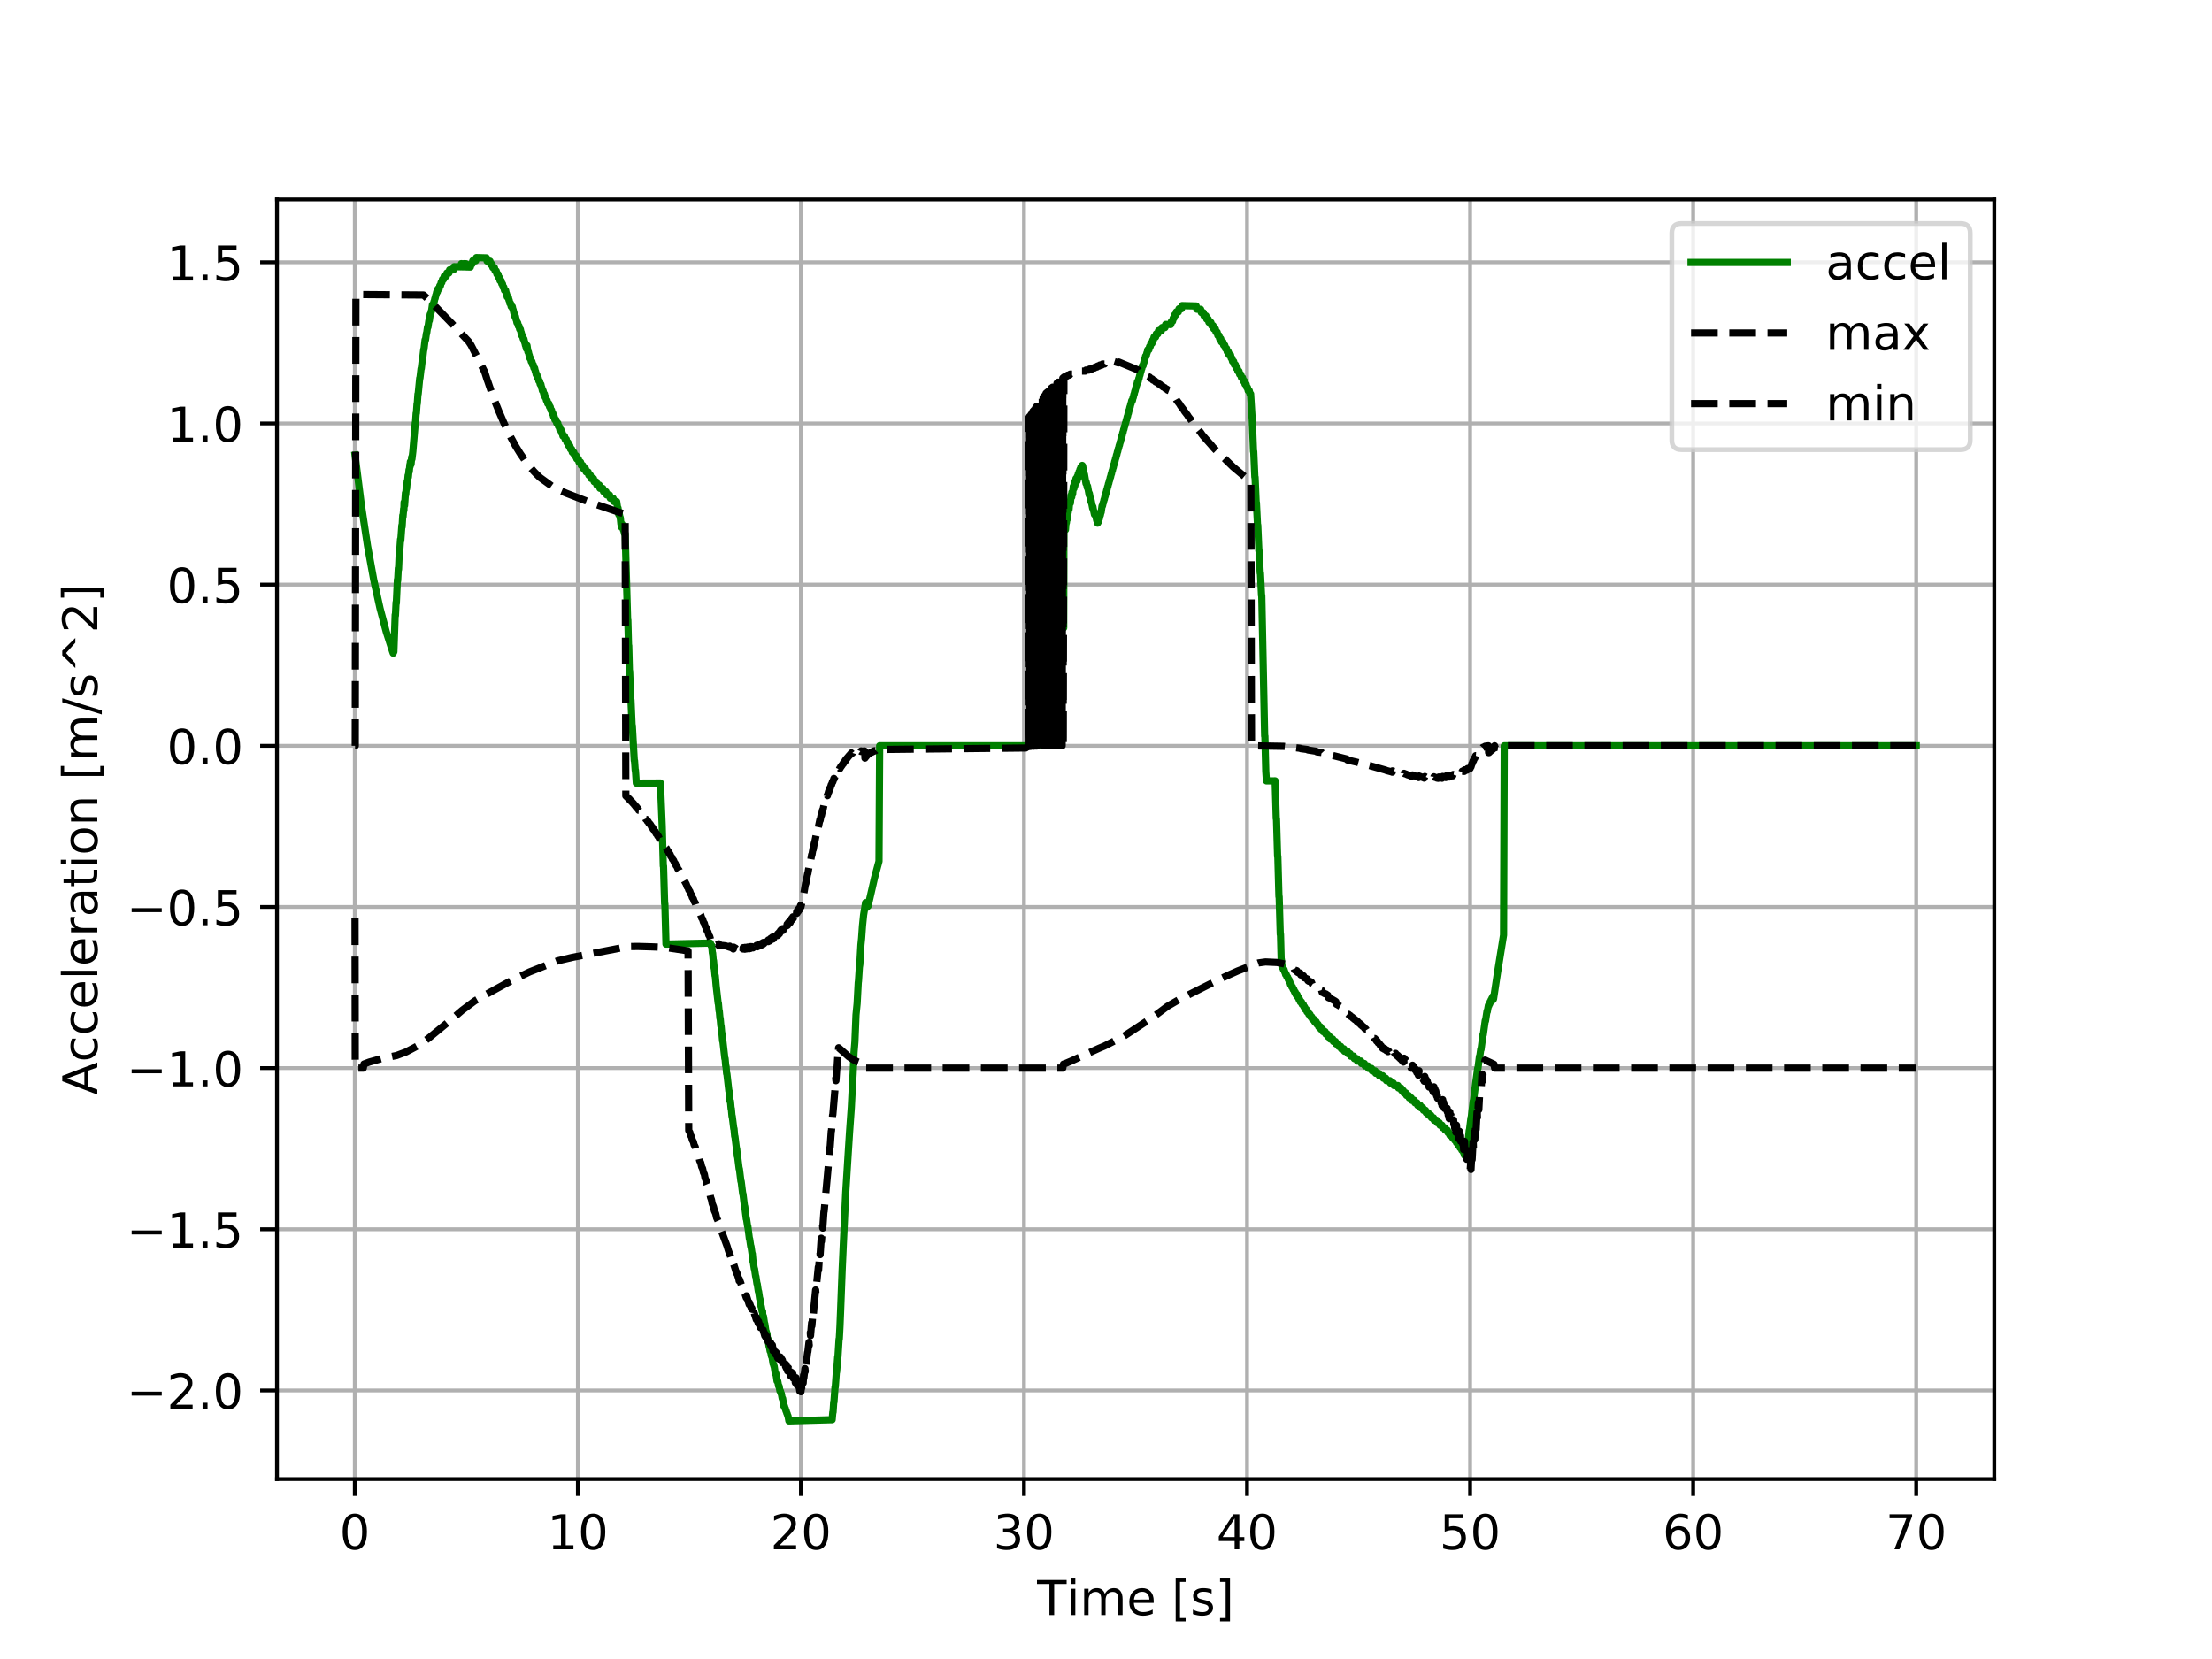 <?xml version="1.0" encoding="utf-8" standalone="no"?>
<!DOCTYPE svg PUBLIC "-//W3C//DTD SVG 1.1//EN"
  "http://www.w3.org/Graphics/SVG/1.1/DTD/svg11.dtd">
<!-- Created with matplotlib (http://matplotlib.org/) -->
<svg height="345pt" version="1.1" viewBox="0 0 460 345" width="460pt" xmlns="http://www.w3.org/2000/svg" xmlns:xlink="http://www.w3.org/1999/xlink">
 <defs>
  <style type="text/css">
*{stroke-linecap:butt;stroke-linejoin:round;}
  </style>
 </defs>
 <g id="figure_1">
  <g id="patch_1">
   <path d="M 0 345.6 
L 460.8 345.6 
L 460.8 0 
L 0 0 
z
" style="fill:#ffffff;"/>
  </g>
  <g id="axes_1">
   <g id="patch_2">
    <path d="M 57.6 307.584 
L 414.72 307.584 
L 414.72 41.472 
L 57.6 41.472 
z
" style="fill:#ffffff;"/>
   </g>
   <g id="matplotlib.axis_1">
    <g id="xtick_1">
     <g id="line2d_1">
      <path clip-path="url(#pa6b54b309b)" d="M 73.786 307.584 
L 73.786 41.472 
" style="fill:none;stroke:#b0b0b0;stroke-linecap:square;stroke-width:0.8;"/>
     </g>
     <g id="line2d_2">
      <defs>
       <path d="M 0 0 
L 0 3.5 
" id="m080d453065" style="stroke:#000000;stroke-width:0.8;"/>
      </defs>
      <g>
       <use style="stroke:#000000;stroke-width:0.8;" x="73.786" xlink:href="#m080d453065" y="307.584"/>
      </g>
     </g>
     <g id="text_1">
      <!-- 0 -->
      <defs>
       <path d="M 31.781 66.406 
Q 24.172 66.406 20.328 58.906 
Q 16.5 51.422 16.5 36.375 
Q 16.5 21.391 20.328 13.891 
Q 24.172 6.391 31.781 6.391 
Q 39.453 6.391 43.281 13.891 
Q 47.125 21.391 47.125 36.375 
Q 47.125 51.422 43.281 58.906 
Q 39.453 66.406 31.781 66.406 
z
M 31.781 74.219 
Q 44.047 74.219 50.516 64.516 
Q 56.984 54.828 56.984 36.375 
Q 56.984 17.969 50.516 8.266 
Q 44.047 -1.422 31.781 -1.422 
Q 19.531 -1.422 13.062 8.266 
Q 6.594 17.969 6.594 36.375 
Q 6.594 54.828 13.062 64.516 
Q 19.531 74.219 31.781 74.219 
z
" id="DejaVuSans-30"/>
      </defs>
      <g transform="translate(70.605 322.182)scale(0.1 -0.1)">
       <use xlink:href="#DejaVuSans-30"/>
      </g>
     </g>
    </g>
    <g id="xtick_2">
     <g id="line2d_3">
      <path clip-path="url(#pa6b54b309b)" d="M 120.172 307.584 
L 120.172 41.472 
" style="fill:none;stroke:#b0b0b0;stroke-linecap:square;stroke-width:0.8;"/>
     </g>
     <g id="line2d_4">
      <g>
       <use style="stroke:#000000;stroke-width:0.8;" x="120.172" xlink:href="#m080d453065" y="307.584"/>
      </g>
     </g>
     <g id="text_2">
      <!-- 10 -->
      <defs>
       <path d="M 12.406 8.297 
L 28.516 8.297 
L 28.516 63.922 
L 10.984 60.406 
L 10.984 69.391 
L 28.422 72.906 
L 38.281 72.906 
L 38.281 8.297 
L 54.391 8.297 
L 54.391 0 
L 12.406 0 
z
" id="DejaVuSans-31"/>
      </defs>
      <g transform="translate(113.81 322.182)scale(0.1 -0.1)">
       <use xlink:href="#DejaVuSans-31"/>
       <use x="63.623" xlink:href="#DejaVuSans-30"/>
      </g>
     </g>
    </g>
    <g id="xtick_3">
     <g id="line2d_5">
      <path clip-path="url(#pa6b54b309b)" d="M 166.558 307.584 
L 166.558 41.472 
" style="fill:none;stroke:#b0b0b0;stroke-linecap:square;stroke-width:0.8;"/>
     </g>
     <g id="line2d_6">
      <g>
       <use style="stroke:#000000;stroke-width:0.8;" x="166.558" xlink:href="#m080d453065" y="307.584"/>
      </g>
     </g>
     <g id="text_3">
      <!-- 20 -->
      <defs>
       <path d="M 19.188 8.297 
L 53.609 8.297 
L 53.609 0 
L 7.328 0 
L 7.328 8.297 
Q 12.938 14.109 22.625 23.891 
Q 32.328 33.688 34.812 36.531 
Q 39.547 41.844 41.422 45.531 
Q 43.312 49.219 43.312 52.781 
Q 43.312 58.594 39.234 62.25 
Q 35.156 65.922 28.609 65.922 
Q 23.969 65.922 18.812 64.312 
Q 13.672 62.703 7.812 59.422 
L 7.812 69.391 
Q 13.766 71.781 18.938 73 
Q 24.125 74.219 28.422 74.219 
Q 39.75 74.219 46.484 68.547 
Q 53.219 62.891 53.219 53.422 
Q 53.219 48.922 51.531 44.891 
Q 49.859 40.875 45.406 35.406 
Q 44.188 33.984 37.641 27.219 
Q 31.109 20.453 19.188 8.297 
z
" id="DejaVuSans-32"/>
      </defs>
      <g transform="translate(160.196 322.182)scale(0.1 -0.1)">
       <use xlink:href="#DejaVuSans-32"/>
       <use x="63.623" xlink:href="#DejaVuSans-30"/>
      </g>
     </g>
    </g>
    <g id="xtick_4">
     <g id="line2d_7">
      <path clip-path="url(#pa6b54b309b)" d="M 212.944 307.584 
L 212.944 41.472 
" style="fill:none;stroke:#b0b0b0;stroke-linecap:square;stroke-width:0.8;"/>
     </g>
     <g id="line2d_8">
      <g>
       <use style="stroke:#000000;stroke-width:0.8;" x="212.944" xlink:href="#m080d453065" y="307.584"/>
      </g>
     </g>
     <g id="text_4">
      <!-- 30 -->
      <defs>
       <path d="M 40.578 39.312 
Q 47.656 37.797 51.625 33 
Q 55.609 28.219 55.609 21.188 
Q 55.609 10.406 48.188 4.484 
Q 40.766 -1.422 27.094 -1.422 
Q 22.516 -1.422 17.656 -0.516 
Q 12.797 0.391 7.625 2.203 
L 7.625 11.719 
Q 11.719 9.328 16.594 8.109 
Q 21.484 6.891 26.812 6.891 
Q 36.078 6.891 40.938 10.547 
Q 45.797 14.203 45.797 21.188 
Q 45.797 27.641 41.281 31.266 
Q 36.766 34.906 28.719 34.906 
L 20.219 34.906 
L 20.219 43.016 
L 29.109 43.016 
Q 36.375 43.016 40.234 45.922 
Q 44.094 48.828 44.094 54.297 
Q 44.094 59.906 40.109 62.906 
Q 36.141 65.922 28.719 65.922 
Q 24.656 65.922 20.016 65.031 
Q 15.375 64.156 9.812 62.312 
L 9.812 71.094 
Q 15.438 72.656 20.344 73.438 
Q 25.25 74.219 29.594 74.219 
Q 40.828 74.219 47.359 69.109 
Q 53.906 64.016 53.906 55.328 
Q 53.906 49.266 50.438 45.094 
Q 46.969 40.922 40.578 39.312 
z
" id="DejaVuSans-33"/>
      </defs>
      <g transform="translate(206.581 322.182)scale(0.1 -0.1)">
       <use xlink:href="#DejaVuSans-33"/>
       <use x="63.623" xlink:href="#DejaVuSans-30"/>
      </g>
     </g>
    </g>
    <g id="xtick_5">
     <g id="line2d_9">
      <path clip-path="url(#pa6b54b309b)" d="M 259.33 307.584 
L 259.33 41.472 
" style="fill:none;stroke:#b0b0b0;stroke-linecap:square;stroke-width:0.8;"/>
     </g>
     <g id="line2d_10">
      <g>
       <use style="stroke:#000000;stroke-width:0.8;" x="259.33" xlink:href="#m080d453065" y="307.584"/>
      </g>
     </g>
     <g id="text_5">
      <!-- 40 -->
      <defs>
       <path d="M 37.797 64.312 
L 12.891 25.391 
L 37.797 25.391 
z
M 35.203 72.906 
L 47.609 72.906 
L 47.609 25.391 
L 58.016 25.391 
L 58.016 17.188 
L 47.609 17.188 
L 47.609 0 
L 37.797 0 
L 37.797 17.188 
L 4.891 17.188 
L 4.891 26.703 
z
" id="DejaVuSans-34"/>
      </defs>
      <g transform="translate(252.967 322.182)scale(0.1 -0.1)">
       <use xlink:href="#DejaVuSans-34"/>
       <use x="63.623" xlink:href="#DejaVuSans-30"/>
      </g>
     </g>
    </g>
    <g id="xtick_6">
     <g id="line2d_11">
      <path clip-path="url(#pa6b54b309b)" d="M 305.716 307.584 
L 305.716 41.472 
" style="fill:none;stroke:#b0b0b0;stroke-linecap:square;stroke-width:0.8;"/>
     </g>
     <g id="line2d_12">
      <g>
       <use style="stroke:#000000;stroke-width:0.8;" x="305.716" xlink:href="#m080d453065" y="307.584"/>
      </g>
     </g>
     <g id="text_6">
      <!-- 50 -->
      <defs>
       <path d="M 10.797 72.906 
L 49.516 72.906 
L 49.516 64.594 
L 19.828 64.594 
L 19.828 46.734 
Q 21.969 47.469 24.109 47.828 
Q 26.266 48.188 28.422 48.188 
Q 40.625 48.188 47.75 41.5 
Q 54.891 34.812 54.891 23.391 
Q 54.891 11.625 47.562 5.094 
Q 40.234 -1.422 26.906 -1.422 
Q 22.312 -1.422 17.547 -0.641 
Q 12.797 0.141 7.719 1.703 
L 7.719 11.625 
Q 12.109 9.234 16.797 8.062 
Q 21.484 6.891 26.703 6.891 
Q 35.156 6.891 40.078 11.328 
Q 45.016 15.766 45.016 23.391 
Q 45.016 31 40.078 35.438 
Q 35.156 39.891 26.703 39.891 
Q 22.75 39.891 18.812 39.016 
Q 14.891 38.141 10.797 36.281 
z
" id="DejaVuSans-35"/>
      </defs>
      <g transform="translate(299.353 322.182)scale(0.1 -0.1)">
       <use xlink:href="#DejaVuSans-35"/>
       <use x="63.623" xlink:href="#DejaVuSans-30"/>
      </g>
     </g>
    </g>
    <g id="xtick_7">
     <g id="line2d_13">
      <path clip-path="url(#pa6b54b309b)" d="M 352.101 307.584 
L 352.101 41.472 
" style="fill:none;stroke:#b0b0b0;stroke-linecap:square;stroke-width:0.8;"/>
     </g>
     <g id="line2d_14">
      <g>
       <use style="stroke:#000000;stroke-width:0.8;" x="352.101" xlink:href="#m080d453065" y="307.584"/>
      </g>
     </g>
     <g id="text_7">
      <!-- 60 -->
      <defs>
       <path d="M 33.016 40.375 
Q 26.375 40.375 22.484 35.828 
Q 18.609 31.297 18.609 23.391 
Q 18.609 15.531 22.484 10.953 
Q 26.375 6.391 33.016 6.391 
Q 39.656 6.391 43.531 10.953 
Q 47.406 15.531 47.406 23.391 
Q 47.406 31.297 43.531 35.828 
Q 39.656 40.375 33.016 40.375 
z
M 52.594 71.297 
L 52.594 62.312 
Q 48.875 64.062 45.094 64.984 
Q 41.312 65.922 37.594 65.922 
Q 27.828 65.922 22.672 59.328 
Q 17.531 52.734 16.797 39.406 
Q 19.672 43.656 24.016 45.922 
Q 28.375 48.188 33.594 48.188 
Q 44.578 48.188 50.953 41.516 
Q 57.328 34.859 57.328 23.391 
Q 57.328 12.156 50.688 5.359 
Q 44.047 -1.422 33.016 -1.422 
Q 20.359 -1.422 13.672 8.266 
Q 6.984 17.969 6.984 36.375 
Q 6.984 53.656 15.188 63.938 
Q 23.391 74.219 37.203 74.219 
Q 40.922 74.219 44.703 73.484 
Q 48.484 72.75 52.594 71.297 
z
" id="DejaVuSans-36"/>
      </defs>
      <g transform="translate(345.739 322.182)scale(0.1 -0.1)">
       <use xlink:href="#DejaVuSans-36"/>
       <use x="63.623" xlink:href="#DejaVuSans-30"/>
      </g>
     </g>
    </g>
    <g id="xtick_8">
     <g id="line2d_15">
      <path clip-path="url(#pa6b54b309b)" d="M 398.487 307.584 
L 398.487 41.472 
" style="fill:none;stroke:#b0b0b0;stroke-linecap:square;stroke-width:0.8;"/>
     </g>
     <g id="line2d_16">
      <g>
       <use style="stroke:#000000;stroke-width:0.8;" x="398.487" xlink:href="#m080d453065" y="307.584"/>
      </g>
     </g>
     <g id="text_8">
      <!-- 70 -->
      <defs>
       <path d="M 8.203 72.906 
L 55.078 72.906 
L 55.078 68.703 
L 28.609 0 
L 18.312 0 
L 43.219 64.594 
L 8.203 64.594 
z
" id="DejaVuSans-37"/>
      </defs>
      <g transform="translate(392.125 322.182)scale(0.1 -0.1)">
       <use xlink:href="#DejaVuSans-37"/>
       <use x="63.623" xlink:href="#DejaVuSans-30"/>
      </g>
     </g>
    </g>
    <g id="text_9">
     <!-- Time [s] -->
     <defs>
      <path d="M -0.297 72.906 
L 61.375 72.906 
L 61.375 64.594 
L 35.5 64.594 
L 35.5 0 
L 25.594 0 
L 25.594 64.594 
L -0.297 64.594 
z
" id="DejaVuSans-54"/>
      <path d="M 9.422 54.688 
L 18.406 54.688 
L 18.406 0 
L 9.422 0 
z
M 9.422 75.984 
L 18.406 75.984 
L 18.406 64.594 
L 9.422 64.594 
z
" id="DejaVuSans-69"/>
      <path d="M 52 44.188 
Q 55.375 50.25 60.062 53.125 
Q 64.75 56 71.094 56 
Q 79.641 56 84.281 50.016 
Q 88.922 44.047 88.922 33.016 
L 88.922 0 
L 79.891 0 
L 79.891 32.719 
Q 79.891 40.578 77.094 44.375 
Q 74.312 48.188 68.609 48.188 
Q 61.625 48.188 57.562 43.547 
Q 53.516 38.922 53.516 30.906 
L 53.516 0 
L 44.484 0 
L 44.484 32.719 
Q 44.484 40.625 41.703 44.406 
Q 38.922 48.188 33.109 48.188 
Q 26.219 48.188 22.156 43.531 
Q 18.109 38.875 18.109 30.906 
L 18.109 0 
L 9.078 0 
L 9.078 54.688 
L 18.109 54.688 
L 18.109 46.188 
Q 21.188 51.219 25.484 53.609 
Q 29.781 56 35.688 56 
Q 41.656 56 45.828 52.969 
Q 50 49.953 52 44.188 
z
" id="DejaVuSans-6d"/>
      <path d="M 56.203 29.594 
L 56.203 25.203 
L 14.891 25.203 
Q 15.484 15.922 20.484 11.062 
Q 25.484 6.203 34.422 6.203 
Q 39.594 6.203 44.453 7.469 
Q 49.312 8.734 54.109 11.281 
L 54.109 2.781 
Q 49.266 0.734 44.188 -0.344 
Q 39.109 -1.422 33.891 -1.422 
Q 20.797 -1.422 13.156 6.188 
Q 5.516 13.812 5.516 26.812 
Q 5.516 40.234 12.766 48.109 
Q 20.016 56 32.328 56 
Q 43.359 56 49.781 48.891 
Q 56.203 41.797 56.203 29.594 
z
M 47.219 32.234 
Q 47.125 39.594 43.094 43.984 
Q 39.062 48.391 32.422 48.391 
Q 24.906 48.391 20.391 44.141 
Q 15.875 39.891 15.188 32.172 
z
" id="DejaVuSans-65"/>
      <path id="DejaVuSans-20"/>
      <path d="M 8.594 75.984 
L 29.297 75.984 
L 29.297 69 
L 17.578 69 
L 17.578 -6.203 
L 29.297 -6.203 
L 29.297 -13.188 
L 8.594 -13.188 
z
" id="DejaVuSans-5b"/>
      <path d="M 44.281 53.078 
L 44.281 44.578 
Q 40.484 46.531 36.375 47.5 
Q 32.281 48.484 27.875 48.484 
Q 21.188 48.484 17.844 46.438 
Q 14.5 44.391 14.5 40.281 
Q 14.5 37.156 16.891 35.375 
Q 19.281 33.594 26.516 31.984 
L 29.594 31.297 
Q 39.156 29.25 43.188 25.516 
Q 47.219 21.781 47.219 15.094 
Q 47.219 7.469 41.188 3.016 
Q 35.156 -1.422 24.609 -1.422 
Q 20.219 -1.422 15.453 -0.562 
Q 10.688 0.297 5.422 2 
L 5.422 11.281 
Q 10.406 8.688 15.234 7.391 
Q 20.062 6.109 24.812 6.109 
Q 31.156 6.109 34.562 8.281 
Q 37.984 10.453 37.984 14.406 
Q 37.984 18.062 35.516 20.016 
Q 33.062 21.969 24.703 23.781 
L 21.578 24.516 
Q 13.234 26.266 9.516 29.906 
Q 5.812 33.547 5.812 39.891 
Q 5.812 47.609 11.281 51.797 
Q 16.75 56 26.812 56 
Q 31.781 56 36.172 55.266 
Q 40.578 54.547 44.281 53.078 
z
" id="DejaVuSans-73"/>
      <path d="M 30.422 75.984 
L 30.422 -13.188 
L 9.719 -13.188 
L 9.719 -6.203 
L 21.391 -6.203 
L 21.391 69 
L 9.719 69 
L 9.719 75.984 
z
" id="DejaVuSans-5d"/>
     </defs>
     <g transform="translate(215.677 335.861)scale(0.1 -0.1)">
      <use xlink:href="#DejaVuSans-54"/>
      <use x="61.037" xlink:href="#DejaVuSans-69"/>
      <use x="88.82" xlink:href="#DejaVuSans-6d"/>
      <use x="186.232" xlink:href="#DejaVuSans-65"/>
      <use x="247.756" xlink:href="#DejaVuSans-20"/>
      <use x="279.543" xlink:href="#DejaVuSans-5b"/>
      <use x="318.557" xlink:href="#DejaVuSans-73"/>
      <use x="370.656" xlink:href="#DejaVuSans-5d"/>
     </g>
    </g>
   </g>
   <g id="matplotlib.axis_2">
    <g id="ytick_1">
     <g id="line2d_17">
      <path clip-path="url(#pa6b54b309b)" d="M 57.6 289.154 
L 414.72 289.154 
" style="fill:none;stroke:#b0b0b0;stroke-linecap:square;stroke-width:0.8;"/>
     </g>
     <g id="line2d_18">
      <defs>
       <path d="M 0 0 
L -3.5 0 
" id="mc1d4e41add" style="stroke:#000000;stroke-width:0.8;"/>
      </defs>
      <g>
       <use style="stroke:#000000;stroke-width:0.8;" x="57.6" xlink:href="#mc1d4e41add" y="289.154"/>
      </g>
     </g>
     <g id="text_10">
      <!-- −2.0 -->
      <defs>
       <path d="M 10.594 35.5 
L 73.188 35.5 
L 73.188 27.203 
L 10.594 27.203 
z
" id="DejaVuSans-2212"/>
       <path d="M 10.688 12.406 
L 21 12.406 
L 21 0 
L 10.688 0 
z
" id="DejaVuSans-2e"/>
      </defs>
      <g transform="translate(26.317 292.953)scale(0.1 -0.1)">
       <use xlink:href="#DejaVuSans-2212"/>
       <use x="83.789" xlink:href="#DejaVuSans-32"/>
       <use x="147.412" xlink:href="#DejaVuSans-2e"/>
       <use x="179.199" xlink:href="#DejaVuSans-30"/>
      </g>
     </g>
    </g>
    <g id="ytick_2">
     <g id="line2d_19">
      <path clip-path="url(#pa6b54b309b)" d="M 57.6 255.638 
L 414.72 255.638 
" style="fill:none;stroke:#b0b0b0;stroke-linecap:square;stroke-width:0.8;"/>
     </g>
     <g id="line2d_20">
      <g>
       <use style="stroke:#000000;stroke-width:0.8;" x="57.6" xlink:href="#mc1d4e41add" y="255.638"/>
      </g>
     </g>
     <g id="text_11">
      <!-- −1.5 -->
      <g transform="translate(26.317 259.437)scale(0.1 -0.1)">
       <use xlink:href="#DejaVuSans-2212"/>
       <use x="83.789" xlink:href="#DejaVuSans-31"/>
       <use x="147.412" xlink:href="#DejaVuSans-2e"/>
       <use x="179.199" xlink:href="#DejaVuSans-35"/>
      </g>
     </g>
    </g>
    <g id="ytick_3">
     <g id="line2d_21">
      <path clip-path="url(#pa6b54b309b)" d="M 57.6 222.122 
L 414.72 222.122 
" style="fill:none;stroke:#b0b0b0;stroke-linecap:square;stroke-width:0.8;"/>
     </g>
     <g id="line2d_22">
      <g>
       <use style="stroke:#000000;stroke-width:0.8;" x="57.6" xlink:href="#mc1d4e41add" y="222.122"/>
      </g>
     </g>
     <g id="text_12">
      <!-- −1.0 -->
      <g transform="translate(26.317 225.921)scale(0.1 -0.1)">
       <use xlink:href="#DejaVuSans-2212"/>
       <use x="83.789" xlink:href="#DejaVuSans-31"/>
       <use x="147.412" xlink:href="#DejaVuSans-2e"/>
       <use x="179.199" xlink:href="#DejaVuSans-30"/>
      </g>
     </g>
    </g>
    <g id="ytick_4">
     <g id="line2d_23">
      <path clip-path="url(#pa6b54b309b)" d="M 57.6 188.606 
L 414.72 188.606 
" style="fill:none;stroke:#b0b0b0;stroke-linecap:square;stroke-width:0.8;"/>
     </g>
     <g id="line2d_24">
      <g>
       <use style="stroke:#000000;stroke-width:0.8;" x="57.6" xlink:href="#mc1d4e41add" y="188.606"/>
      </g>
     </g>
     <g id="text_13">
      <!-- −0.5 -->
      <g transform="translate(26.317 192.406)scale(0.1 -0.1)">
       <use xlink:href="#DejaVuSans-2212"/>
       <use x="83.789" xlink:href="#DejaVuSans-30"/>
       <use x="147.412" xlink:href="#DejaVuSans-2e"/>
       <use x="179.199" xlink:href="#DejaVuSans-35"/>
      </g>
     </g>
    </g>
    <g id="ytick_5">
     <g id="line2d_25">
      <path clip-path="url(#pa6b54b309b)" d="M 57.6 155.091 
L 414.72 155.091 
" style="fill:none;stroke:#b0b0b0;stroke-linecap:square;stroke-width:0.8;"/>
     </g>
     <g id="line2d_26">
      <g>
       <use style="stroke:#000000;stroke-width:0.8;" x="57.6" xlink:href="#mc1d4e41add" y="155.091"/>
      </g>
     </g>
     <g id="text_14">
      <!-- 0.0 -->
      <g transform="translate(34.697 158.89)scale(0.1 -0.1)">
       <use xlink:href="#DejaVuSans-30"/>
       <use x="63.623" xlink:href="#DejaVuSans-2e"/>
       <use x="95.41" xlink:href="#DejaVuSans-30"/>
      </g>
     </g>
    </g>
    <g id="ytick_6">
     <g id="line2d_27">
      <path clip-path="url(#pa6b54b309b)" d="M 57.6 121.575 
L 414.72 121.575 
" style="fill:none;stroke:#b0b0b0;stroke-linecap:square;stroke-width:0.8;"/>
     </g>
     <g id="line2d_28">
      <g>
       <use style="stroke:#000000;stroke-width:0.8;" x="57.6" xlink:href="#mc1d4e41add" y="121.575"/>
      </g>
     </g>
     <g id="text_15">
      <!-- 0.5 -->
      <g transform="translate(34.697 125.374)scale(0.1 -0.1)">
       <use xlink:href="#DejaVuSans-30"/>
       <use x="63.623" xlink:href="#DejaVuSans-2e"/>
       <use x="95.41" xlink:href="#DejaVuSans-35"/>
      </g>
     </g>
    </g>
    <g id="ytick_7">
     <g id="line2d_29">
      <path clip-path="url(#pa6b54b309b)" d="M 57.6 88.059 
L 414.72 88.059 
" style="fill:none;stroke:#b0b0b0;stroke-linecap:square;stroke-width:0.8;"/>
     </g>
     <g id="line2d_30">
      <g>
       <use style="stroke:#000000;stroke-width:0.8;" x="57.6" xlink:href="#mc1d4e41add" y="88.059"/>
      </g>
     </g>
     <g id="text_16">
      <!-- 1.0 -->
      <g transform="translate(34.697 91.858)scale(0.1 -0.1)">
       <use xlink:href="#DejaVuSans-31"/>
       <use x="63.623" xlink:href="#DejaVuSans-2e"/>
       <use x="95.41" xlink:href="#DejaVuSans-30"/>
      </g>
     </g>
    </g>
    <g id="ytick_8">
     <g id="line2d_31">
      <path clip-path="url(#pa6b54b309b)" d="M 57.6 54.543 
L 414.72 54.543 
" style="fill:none;stroke:#b0b0b0;stroke-linecap:square;stroke-width:0.8;"/>
     </g>
     <g id="line2d_32">
      <g>
       <use style="stroke:#000000;stroke-width:0.8;" x="57.6" xlink:href="#mc1d4e41add" y="54.543"/>
      </g>
     </g>
     <g id="text_17">
      <!-- 1.5 -->
      <g transform="translate(34.697 58.343)scale(0.1 -0.1)">
       <use xlink:href="#DejaVuSans-31"/>
       <use x="63.623" xlink:href="#DejaVuSans-2e"/>
       <use x="95.41" xlink:href="#DejaVuSans-35"/>
      </g>
     </g>
    </g>
    <g id="text_18">
     <!-- Acceleration [m/s^2] -->
     <defs>
      <path d="M 34.188 63.188 
L 20.797 26.906 
L 47.609 26.906 
z
M 28.609 72.906 
L 39.797 72.906 
L 67.578 0 
L 57.328 0 
L 50.688 18.703 
L 17.828 18.703 
L 11.188 0 
L 0.781 0 
z
" id="DejaVuSans-41"/>
      <path d="M 48.781 52.594 
L 48.781 44.188 
Q 44.969 46.297 41.141 47.344 
Q 37.312 48.391 33.406 48.391 
Q 24.656 48.391 19.812 42.844 
Q 14.984 37.312 14.984 27.297 
Q 14.984 17.281 19.812 11.734 
Q 24.656 6.203 33.406 6.203 
Q 37.312 6.203 41.141 7.25 
Q 44.969 8.297 48.781 10.406 
L 48.781 2.094 
Q 45.016 0.344 40.984 -0.531 
Q 36.969 -1.422 32.422 -1.422 
Q 20.062 -1.422 12.781 6.344 
Q 5.516 14.109 5.516 27.297 
Q 5.516 40.672 12.859 48.328 
Q 20.219 56 33.016 56 
Q 37.156 56 41.109 55.141 
Q 45.062 54.297 48.781 52.594 
z
" id="DejaVuSans-63"/>
      <path d="M 9.422 75.984 
L 18.406 75.984 
L 18.406 0 
L 9.422 0 
z
" id="DejaVuSans-6c"/>
      <path d="M 41.109 46.297 
Q 39.594 47.172 37.812 47.578 
Q 36.031 48 33.891 48 
Q 26.266 48 22.188 43.047 
Q 18.109 38.094 18.109 28.812 
L 18.109 0 
L 9.078 0 
L 9.078 54.688 
L 18.109 54.688 
L 18.109 46.188 
Q 20.953 51.172 25.484 53.578 
Q 30.031 56 36.531 56 
Q 37.453 56 38.578 55.875 
Q 39.703 55.766 41.062 55.516 
z
" id="DejaVuSans-72"/>
      <path d="M 34.281 27.484 
Q 23.391 27.484 19.188 25 
Q 14.984 22.516 14.984 16.5 
Q 14.984 11.719 18.141 8.906 
Q 21.297 6.109 26.703 6.109 
Q 34.188 6.109 38.703 11.406 
Q 43.219 16.703 43.219 25.484 
L 43.219 27.484 
z
M 52.203 31.203 
L 52.203 0 
L 43.219 0 
L 43.219 8.297 
Q 40.141 3.328 35.547 0.953 
Q 30.953 -1.422 24.312 -1.422 
Q 15.922 -1.422 10.953 3.297 
Q 6 8.016 6 15.922 
Q 6 25.141 12.172 29.828 
Q 18.359 34.516 30.609 34.516 
L 43.219 34.516 
L 43.219 35.406 
Q 43.219 41.609 39.141 45 
Q 35.062 48.391 27.688 48.391 
Q 23 48.391 18.547 47.266 
Q 14.109 46.141 10.016 43.891 
L 10.016 52.203 
Q 14.938 54.109 19.578 55.047 
Q 24.219 56 28.609 56 
Q 40.484 56 46.344 49.844 
Q 52.203 43.703 52.203 31.203 
z
" id="DejaVuSans-61"/>
      <path d="M 18.312 70.219 
L 18.312 54.688 
L 36.812 54.688 
L 36.812 47.703 
L 18.312 47.703 
L 18.312 18.016 
Q 18.312 11.328 20.141 9.422 
Q 21.969 7.516 27.594 7.516 
L 36.812 7.516 
L 36.812 0 
L 27.594 0 
Q 17.188 0 13.234 3.875 
Q 9.281 7.766 9.281 18.016 
L 9.281 47.703 
L 2.688 47.703 
L 2.688 54.688 
L 9.281 54.688 
L 9.281 70.219 
z
" id="DejaVuSans-74"/>
      <path d="M 30.609 48.391 
Q 23.391 48.391 19.188 42.75 
Q 14.984 37.109 14.984 27.297 
Q 14.984 17.484 19.156 11.844 
Q 23.344 6.203 30.609 6.203 
Q 37.797 6.203 41.984 11.859 
Q 46.188 17.531 46.188 27.297 
Q 46.188 37.016 41.984 42.703 
Q 37.797 48.391 30.609 48.391 
z
M 30.609 56 
Q 42.328 56 49.016 48.375 
Q 55.719 40.766 55.719 27.297 
Q 55.719 13.875 49.016 6.219 
Q 42.328 -1.422 30.609 -1.422 
Q 18.844 -1.422 12.172 6.219 
Q 5.516 13.875 5.516 27.297 
Q 5.516 40.766 12.172 48.375 
Q 18.844 56 30.609 56 
z
" id="DejaVuSans-6f"/>
      <path d="M 54.891 33.016 
L 54.891 0 
L 45.906 0 
L 45.906 32.719 
Q 45.906 40.484 42.875 44.328 
Q 39.844 48.188 33.797 48.188 
Q 26.516 48.188 22.312 43.547 
Q 18.109 38.922 18.109 30.906 
L 18.109 0 
L 9.078 0 
L 9.078 54.688 
L 18.109 54.688 
L 18.109 46.188 
Q 21.344 51.125 25.703 53.562 
Q 30.078 56 35.797 56 
Q 45.219 56 50.047 50.172 
Q 54.891 44.344 54.891 33.016 
z
" id="DejaVuSans-6e"/>
      <path d="M 25.391 72.906 
L 33.688 72.906 
L 8.297 -9.281 
L 0 -9.281 
z
" id="DejaVuSans-2f"/>
      <path d="M 46.688 72.906 
L 73.188 45.703 
L 63.375 45.703 
L 41.891 64.984 
L 20.406 45.703 
L 10.594 45.703 
L 37.109 72.906 
z
" id="DejaVuSans-5e"/>
     </defs>
     <g transform="translate(20.238 227.706)rotate(-90)scale(0.1 -0.1)">
      <use xlink:href="#DejaVuSans-41"/>
      <use x="68.393" xlink:href="#DejaVuSans-63"/>
      <use x="123.373" xlink:href="#DejaVuSans-63"/>
      <use x="178.354" xlink:href="#DejaVuSans-65"/>
      <use x="239.877" xlink:href="#DejaVuSans-6c"/>
      <use x="267.66" xlink:href="#DejaVuSans-65"/>
      <use x="329.184" xlink:href="#DejaVuSans-72"/>
      <use x="370.297" xlink:href="#DejaVuSans-61"/>
      <use x="431.576" xlink:href="#DejaVuSans-74"/>
      <use x="470.785" xlink:href="#DejaVuSans-69"/>
      <use x="498.568" xlink:href="#DejaVuSans-6f"/>
      <use x="559.75" xlink:href="#DejaVuSans-6e"/>
      <use x="623.129" xlink:href="#DejaVuSans-20"/>
      <use x="654.916" xlink:href="#DejaVuSans-5b"/>
      <use x="693.93" xlink:href="#DejaVuSans-6d"/>
      <use x="791.342" xlink:href="#DejaVuSans-2f"/>
      <use x="825.033" xlink:href="#DejaVuSans-73"/>
      <use x="877.133" xlink:href="#DejaVuSans-5e"/>
      <use x="960.922" xlink:href="#DejaVuSans-32"/>
      <use x="1024.545" xlink:href="#DejaVuSans-5d"/>
     </g>
    </g>
   </g>
   <g id="line2d_33">
    <path clip-path="url(#pa6b54b309b)" d="M 73.833 94.635 
L 75.132 104.961 
L 76.43 113.524 
L 77.729 120.624 
L 79.028 126.512 
L 80.327 131.395 
L 81.626 135.443 
L 81.765 135.833 
L 81.811 135.28 
L 81.857 135.412 
L 81.904 135.543 
L 82.182 127.838 
L 82.229 128.019 
L 82.368 125.262 
L 82.414 125.461 
L 82.646 120.536 
L 82.692 120.766 
L 82.832 118.153 
L 82.878 118.399 
L 83.017 115.169 
L 83.064 115.435 
L 83.295 112.151 
L 83.342 112.437 
L 83.574 109.251 
L 83.62 109.557 
L 83.759 107.167 
L 83.806 107.486 
L 83.945 105.793 
L 83.991 106.121 
L 84.038 104.455 
L 84.084 104.793 
L 84.13 105.128 
L 84.316 102.505 
L 84.362 102.856 
L 84.501 101.255 
L 84.548 101.614 
L 84.687 100.037 
L 84.733 100.404 
L 84.873 98.851 
L 84.919 99.226 
L 85.058 97.697 
L 85.104 98.079 
L 85.244 96.573 
L 85.29 96.963 
L 85.336 96.022 
L 85.429 96.143 
L 85.476 96.536 
L 85.615 95.06 
L 85.661 95.46 
L 85.847 93.899 
L 86.357 87.922 
L 86.403 87.923 
L 86.542 85.93 
L 86.589 85.931 
L 86.728 83.938 
L 86.774 83.938 
L 86.914 81.946 
L 86.96 81.946 
L 87.285 78.627 
L 87.331 78.627 
L 87.563 76.635 
L 87.609 76.636 
L 87.841 74.644 
L 87.888 74.645 
L 88.12 72.653 
L 88.166 72.654 
L 88.398 70.662 
L 88.491 70.663 
L 88.676 69.336 
L 88.723 69.336 
L 88.908 68.009 
L 89.001 68.01 
L 89.186 66.683 
L 89.279 66.684 
L 89.465 65.357 
L 89.558 65.358 
L 89.697 64.695 
L 89.743 64.696 
L 89.929 63.369 
L 90.114 63.371 
L 90.253 62.708 
L 90.3 62.709 
L 90.439 62.046 
L 90.485 62.046 
L 90.624 61.384 
L 90.671 61.384 
L 90.81 60.722 
L 90.949 60.723 
L 91.088 60.061 
L 91.32 60.064 
L 91.459 59.401 
L 91.599 59.403 
L 91.738 58.741 
L 91.877 58.743 
L 92.016 58.08 
L 92.248 58.084 
L 92.387 57.421 
L 92.805 57.428 
L 92.944 56.766 
L 93.361 56.772 
L 93.5 56.11 
L 94.289 56.124 
L 94.428 55.462 
L 95.866 55.49 
L 95.959 54.828 
L 96.098 55.495 
L 96.33 55.5 
L 96.469 54.838 
L 96.515 54.839 
L 96.655 55.507 
L 96.794 55.51 
L 96.886 54.847 
L 97.026 55.515 
L 97.814 55.533 
L 97.953 54.872 
L 98.185 54.877 
L 98.324 54.216 
L 98.927 54.231 
L 99.067 53.57 
L 101.154 53.627 
L 101.293 54.296 
L 101.896 54.314 
L 102.035 54.982 
L 102.36 54.992 
L 102.499 55.66 
L 102.824 55.67 
L 102.963 56.339 
L 103.195 56.346 
L 103.334 57.015 
L 103.566 57.022 
L 103.705 57.691 
L 103.844 57.695 
L 103.984 58.364 
L 104.215 58.372 
L 104.355 59.04 
L 104.494 59.045 
L 104.633 59.714 
L 104.772 59.718 
L 104.911 60.387 
L 105.143 60.394 
L 105.282 61.063 
L 105.329 61.065 
L 105.468 61.734 
L 105.7 61.741 
L 105.839 62.41 
L 105.885 62.412 
L 106.025 63.081 
L 106.164 63.085 
L 106.303 63.754 
L 106.535 63.762 
L 106.674 64.431 
L 106.72 64.432 
L 106.859 65.101 
L 106.906 65.103 
L 107.045 65.772 
L 107.184 65.777 
L 107.323 66.446 
L 107.37 66.447 
L 107.509 67.116 
L 107.648 67.121 
L 107.787 67.79 
L 107.926 67.794 
L 108.065 68.463 
L 108.205 68.468 
L 108.344 69.137 
L 108.39 69.138 
L 108.529 69.807 
L 108.668 69.812 
L 108.808 70.481 
L 108.947 70.486 
L 109.086 71.155 
L 109.132 71.156 
L 109.272 71.825 
L 109.318 71.827 
L 109.457 72.496 
L 109.503 72.497 
L 109.596 71.836 
L 109.782 73.171 
L 109.875 73.174 
L 110.014 73.843 
L 110.06 73.845 
L 110.199 74.514 
L 110.338 74.518 
L 110.478 75.187 
L 110.617 75.192 
L 110.756 75.861 
L 110.895 75.865 
L 111.034 76.534 
L 111.173 76.539 
L 111.312 77.208 
L 111.359 77.209 
L 111.498 77.878 
L 111.637 77.883 
L 111.776 78.552 
L 111.916 78.557 
L 112.055 79.225 
L 112.194 79.23 
L 112.333 79.899 
L 112.472 79.904 
L 112.611 80.572 
L 112.658 80.574 
L 112.797 81.243 
L 112.936 81.247 
L 113.075 81.916 
L 113.214 81.921 
L 113.353 82.59 
L 113.493 82.594 
L 113.632 83.263 
L 113.771 83.268 
L 113.91 83.936 
L 114.142 83.944 
L 114.281 84.613 
L 114.42 84.617 
L 114.56 85.286 
L 114.699 85.291 
L 114.838 85.959 
L 114.977 85.964 
L 115.116 86.633 
L 115.255 86.637 
L 115.394 87.306 
L 115.626 87.313 
L 115.766 87.982 
L 115.997 87.989 
L 116.137 88.658 
L 116.276 88.663 
L 116.415 89.331 
L 116.647 89.339 
L 116.786 90.007 
L 116.925 90.012 
L 117.064 90.681 
L 117.389 90.691 
L 117.528 91.359 
L 117.76 91.367 
L 117.899 92.035 
L 118.131 92.043 
L 118.27 92.711 
L 118.502 92.719 
L 118.641 93.387 
L 118.873 93.394 
L 119.013 94.063 
L 119.337 94.073 
L 119.476 94.742 
L 119.801 94.752 
L 119.94 95.42 
L 120.265 95.43 
L 120.404 96.099 
L 120.729 96.109 
L 120.868 96.777 
L 121.193 96.787 
L 121.332 97.456 
L 121.749 97.468 
L 121.888 98.137 
L 122.306 98.15 
L 122.445 98.818 
L 122.77 98.828 
L 122.909 99.496 
L 123.419 99.512 
L 123.558 100.18 
L 123.976 100.193 
L 124.115 100.861 
L 124.625 100.876 
L 124.764 101.545 
L 125.367 101.563 
L 125.507 102.231 
L 126.017 102.247 
L 126.156 102.915 
L 126.759 102.933 
L 126.898 103.601 
L 127.501 103.619 
L 127.64 104.287 
L 128.243 104.305 
L 128.429 105.639 
L 128.522 105.642 
L 128.661 106.975 
L 128.8 106.979 
L 128.939 107.647 
L 128.986 107.648 
L 129.125 108.981 
L 129.171 108.982 
L 129.264 109.649 
L 129.357 108.987 
L 129.496 109.655 
L 129.542 109.656 
L 129.681 110.324 
L 129.728 110.325 
L 129.867 110.994 
L 130.006 110.997 
L 130.516 128.946 
L 130.563 128.947 
L 130.702 134.264 
L 130.748 134.264 
L 130.887 139.581 
L 130.934 139.581 
L 131.166 145.562 
L 131.212 145.563 
L 131.444 150.879 
L 131.49 150.879 
L 131.676 154.201 
L 131.908 158.187 
L 131.954 158.187 
L 132.093 160.18 
L 132.14 160.18 
L 132.325 162.854 
L 137.335 162.831 
L 137.706 171.731 
L 137.938 180.107 
L 137.984 180.107 
L 138.216 187.958 
L 138.263 187.957 
L 138.495 196.331 
L 147.725 196.119 
L 147.865 196.64 
L 148.004 196.637 
L 148.143 198.205 
L 148.189 198.204 
L 148.328 199.771 
L 148.375 199.77 
L 148.514 201.338 
L 148.56 201.337 
L 148.699 202.904 
L 148.746 202.903 
L 148.931 204.993 
L 149.349 208.648 
L 149.395 208.647 
L 149.534 210.214 
L 149.581 210.212 
L 149.72 211.779 
L 149.766 211.778 
L 149.906 213.345 
L 149.952 213.344 
L 150.091 214.911 
L 150.137 214.909 
L 150.277 216.476 
L 150.323 216.474 
L 150.74 220.127 
L 150.787 220.125 
L 150.926 221.692 
L 150.972 221.69 
L 151.112 223.257 
L 151.158 223.255 
L 151.575 226.906 
L 151.622 226.904 
L 151.807 228.992 
L 151.9 228.989 
L 152.039 230.555 
L 152.086 230.553 
L 152.225 232.119 
L 152.271 232.117 
L 152.596 234.723 
L 152.642 234.722 
L 152.781 236.287 
L 152.828 236.285 
L 153.153 238.891 
L 153.199 238.889 
L 153.338 240.455 
L 153.384 240.453 
L 153.709 243.058 
L 153.756 243.056 
L 154.08 245.661 
L 154.127 245.659 
L 154.451 248.263 
L 154.498 248.261 
L 154.822 250.866 
L 154.869 250.864 
L 155.194 253.468 
L 155.24 253.466 
L 155.472 255.026 
L 155.518 255.024 
L 155.843 257.628 
L 155.889 257.626 
L 156.121 259.187 
L 156.168 259.185 
L 156.4 260.745 
L 156.446 260.743 
L 156.585 262.308 
L 156.631 262.305 
L 156.863 263.866 
L 156.91 263.864 
L 157.142 265.424 
L 157.188 265.422 
L 157.42 266.982 
L 157.466 266.98 
L 157.698 268.54 
L 157.745 268.538 
L 157.977 270.098 
L 158.023 270.096 
L 158.255 271.656 
L 158.301 271.654 
L 158.487 272.693 
L 158.58 272.688 
L 158.626 273.734 
L 158.719 273.729 
L 158.765 273.727 
L 158.997 275.287 
L 159.044 275.285 
L 159.275 276.845 
L 159.322 276.843 
L 159.461 277.36 
L 159.507 277.358 
L 159.554 278.403 
L 159.647 278.399 
L 159.693 278.397 
L 159.925 279.957 
L 159.971 279.955 
L 160.157 280.994 
L 160.25 280.99 
L 160.435 282.028 
L 160.528 282.024 
L 160.76 283.585 
L 160.806 283.582 
L 160.945 284.1 
L 160.992 284.098 
L 161.224 285.658 
L 161.363 285.652 
L 161.595 287.213 
L 161.734 287.206 
L 161.919 288.245 
L 162.012 288.241 
L 162.198 289.281 
L 162.291 289.276 
L 162.43 289.794 
L 162.476 289.792 
L 162.662 290.831 
L 162.754 290.827 
L 162.986 292.389 
L 163.125 292.383 
L 163.265 292.9 
L 163.311 292.898 
L 163.45 293.416 
L 163.497 293.414 
L 163.636 293.932 
L 163.682 293.93 
L 163.821 294.448 
L 163.868 294.446 
L 164.053 295.486 
L 172.727 295.244 
L 173.052 295.24 
L 173.191 293.667 
L 173.238 293.666 
L 173.377 291.569 
L 173.423 291.569 
L 173.655 288.424 
L 173.701 288.423 
L 173.933 285.279 
L 173.98 285.278 
L 174.212 282.134 
L 174.258 282.133 
L 174.49 278.465 
L 174.536 278.465 
L 174.676 275.816 
L 174.815 272.376 
L 175.139 263.935 
L 175.371 258.807 
L 175.882 247.911 
L 176.392 239.805 
L 176.67 235.452 
L 177.041 230.237 
L 177.273 225.705 
L 177.412 223.261 
L 177.598 218.881 
L 177.783 216.676 
L 178.015 211.04 
L 178.247 208.679 
L 178.479 204.339 
L 178.526 204.011 
L 178.711 201.172 
L 178.804 200.56 
L 179.036 196.48 
L 179.175 195.138 
L 179.361 192.534 
L 179.592 190.268 
L 180.01 187.713 
L 180.103 187.8 
L 180.242 188.707 
L 180.474 187.601 
L 180.52 188.432 
L 180.567 188.21 
L 181.865 182.553 
L 182.793 179.114 
L 182.932 155.091 
L 216.098 155.091 
L 216.284 154.343 
L 216.423 151.237 
L 216.469 151.262 
L 216.562 151.313 
L 216.701 148.267 
L 216.748 148.312 
L 216.887 146.89 
L 216.933 146.945 
L 217.165 144.119 
L 217.211 144.192 
L 217.443 140.926 
L 217.49 141.021 
L 217.536 139.544 
L 217.629 139.75 
L 217.675 139.852 
L 217.814 138.081 
L 217.861 138.195 
L 218.742 130.867 
L 218.788 131.028 
L 218.928 129.432 
L 218.974 129.603 
L 219.113 127.505 
L 219.16 127.689 
L 219.299 126.67 
L 219.345 126.859 
L 220.273 130.394 
L 220.319 130.035 
L 220.366 130.202 
L 220.458 130.533 
L 220.505 130.173 
L 220.551 130.339 
L 220.644 130.668 
L 220.783 130.113 
L 220.922 130.609 
L 221.061 130.055 
L 221.201 130.553 
L 221.247 108.722 
L 221.34 109.338 
L 221.479 110.247 
L 221.572 110.165 
L 221.711 108.418 
L 221.757 108.729 
L 221.896 107.675 
L 221.943 107.991 
L 222.082 106.287 
L 222.128 106.613 
L 222.267 105.601 
L 222.314 105.931 
L 222.453 104.267 
L 222.592 104.617 
L 222.731 102.981 
L 222.87 103.356 
L 222.917 102.372 
L 223.01 102.409 
L 223.056 102.76 
L 223.195 101.16 
L 223.334 101.572 
L 223.381 100.6 
L 223.473 100.66 
L 223.52 101.023 
L 223.566 100.054 
L 223.659 100.122 
L 223.705 100.488 
L 223.752 99.523 
L 223.845 99.598 
L 223.984 100.04 
L 224.03 99.079 
L 224.123 99.159 
L 224.169 99.532 
L 224.216 98.574 
L 224.308 98.661 
L 224.355 99.037 
L 224.401 98.082 
L 224.494 98.175 
L 224.54 98.555 
L 224.587 97.603 
L 224.68 97.703 
L 224.726 98.086 
L 224.772 97.137 
L 224.865 97.243 
L 225.004 97.733 
L 225.051 96.786 
L 225.143 96.897 
L 225.468 98.909 
L 225.514 98.619 
L 225.514 98.619 
L 225.514 98.619 
L 225.839 100.552 
L 225.886 100.251 
L 225.886 100.251 
L 225.886 100.251 
L 226.117 101.405 
L 226.164 101.098 
L 226.164 101.098 
L 226.164 101.098 
L 226.489 102.918 
L 226.535 102.601 
L 226.535 102.601 
L 226.535 102.601 
L 226.86 104.352 
L 226.906 104.026 
L 226.906 104.026 
L 226.906 104.026 
L 227.231 105.712 
L 227.277 105.377 
L 227.323 105.708 
L 227.602 107.001 
L 227.741 106.637 
L 228.066 108.203 
L 228.112 107.851 
L 228.158 108.166 
L 228.251 108.79 
L 228.298 108.435 
L 228.437 108.516 
L 228.576 107.852 
L 228.622 107.852 
L 228.761 107.188 
L 228.808 107.188 
L 228.947 106.524 
L 228.993 106.525 
L 229.179 105.196 
L 229.272 105.197 
L 229.411 104.533 
L 229.457 104.533 
L 229.596 103.869 
L 229.643 103.87 
L 229.782 103.206 
L 229.828 103.206 
L 229.967 102.542 
L 230.014 102.542 
L 230.153 101.879 
L 230.199 101.879 
L 230.339 101.215 
L 230.385 101.215 
L 230.524 100.552 
L 230.571 100.552 
L 230.71 99.888 
L 230.756 99.888 
L 230.895 99.225 
L 230.942 99.225 
L 231.081 98.561 
L 231.127 98.561 
L 231.266 97.898 
L 231.313 97.898 
L 231.452 97.234 
L 231.498 97.235 
L 231.637 96.571 
L 231.684 96.571 
L 231.823 95.908 
L 231.869 95.908 
L 232.008 95.245 
L 232.055 95.245 
L 232.194 94.581 
L 232.24 94.582 
L 232.38 93.918 
L 232.426 93.918 
L 232.565 93.255 
L 232.611 93.255 
L 232.751 92.592 
L 232.797 92.592 
L 232.936 91.929 
L 232.983 91.929 
L 233.122 91.265 
L 233.168 91.266 
L 233.307 90.602 
L 233.354 90.603 
L 233.493 89.939 
L 233.539 89.94 
L 233.678 89.276 
L 233.725 89.277 
L 233.864 88.613 
L 233.91 88.614 
L 234.049 87.951 
L 234.096 87.951 
L 234.235 87.288 
L 234.281 87.288 
L 234.421 86.625 
L 234.467 86.625 
L 234.606 85.962 
L 234.652 85.962 
L 234.792 85.299 
L 234.838 85.3 
L 234.977 84.637 
L 235.024 84.637 
L 235.163 83.974 
L 235.209 83.974 
L 235.348 83.311 
L 235.487 83.313 
L 235.627 82.65 
L 235.673 82.65 
L 235.812 81.987 
L 235.858 81.988 
L 235.998 81.325 
L 236.044 81.325 
L 236.183 80.662 
L 236.23 80.663 
L 236.369 80 
L 236.415 80 
L 236.554 79.337 
L 236.693 79.339 
L 236.833 78.676 
L 236.879 78.677 
L 237.018 78.014 
L 237.065 78.014 
L 237.204 77.352 
L 237.25 77.352 
L 237.389 76.69 
L 237.436 76.69 
L 237.575 76.027 
L 237.714 76.029 
L 237.853 75.367 
L 237.899 75.367 
L 238.039 74.705 
L 238.085 74.705 
L 238.224 74.043 
L 238.363 74.045 
L 238.502 73.382 
L 238.549 73.383 
L 238.688 72.72 
L 238.92 72.724 
L 239.059 72.061 
L 239.198 72.063 
L 239.337 71.401 
L 239.569 71.405 
L 239.709 70.742 
L 239.848 70.744 
L 239.987 70.082 
L 240.312 70.088 
L 240.451 69.425 
L 240.775 69.431 
L 240.915 68.769 
L 241.518 68.779 
L 241.657 68.118 
L 242.26 68.129 
L 242.399 67.467 
L 243.466 67.488 
L 243.605 66.827 
L 243.837 66.831 
L 243.976 66.17 
L 244.115 66.173 
L 244.254 65.512 
L 244.486 65.517 
L 244.625 64.855 
L 245.043 64.865 
L 245.182 64.204 
L 245.692 64.216 
L 245.831 63.555 
L 248.754 63.631 
L 248.893 64.299 
L 249.681 64.321 
L 249.821 64.99 
L 250.238 65.002 
L 250.377 65.67 
L 250.795 65.682 
L 250.934 66.351 
L 251.259 66.36 
L 251.398 67.029 
L 251.815 67.042 
L 251.954 67.71 
L 252.279 67.72 
L 252.418 68.389 
L 252.743 68.399 
L 252.882 69.067 
L 253.114 69.075 
L 253.253 69.743 
L 253.485 69.751 
L 253.624 70.419 
L 253.856 70.427 
L 253.995 71.095 
L 254.32 71.106 
L 254.459 71.774 
L 254.691 71.782 
L 254.83 72.45 
L 255.062 72.458 
L 255.201 73.127 
L 255.433 73.134 
L 255.572 73.803 
L 255.897 73.813 
L 256.036 74.482 
L 256.175 74.487 
L 256.315 75.155 
L 256.547 75.163 
L 256.686 75.832 
L 256.918 75.839 
L 257.057 76.508 
L 257.289 76.516 
L 257.428 77.185 
L 257.66 77.192 
L 257.799 77.861 
L 258.031 77.869 
L 258.17 78.537 
L 258.402 78.545 
L 258.541 79.214 
L 258.773 79.221 
L 258.912 79.89 
L 259.144 79.898 
L 259.283 80.567 
L 259.423 80.571 
L 259.562 81.24 
L 259.794 81.248 
L 259.933 81.917 
L 260.072 81.921 
L 260.443 87.912 
L 260.675 93.898 
L 260.721 93.9 
L 260.953 99.221 
L 261 99.222 
L 261.232 104.543 
L 261.278 104.544 
L 261.51 109.199 
L 261.556 109.2 
L 261.788 114.52 
L 261.835 114.521 
L 262.066 119.176 
L 262.113 119.176 
L 262.345 123.831 
L 262.391 123.831 
L 262.994 153.069 
L 263.041 153.069 
L 263.226 160.377 
L 263.365 162.387 
L 265.174 162.381 
L 265.406 170.235 
L 265.453 170.235 
L 265.685 178.088 
L 265.731 178.088 
L 265.963 186.464 
L 266.009 186.463 
L 266.241 194.315 
L 266.288 194.314 
L 266.427 199.548 
L 266.473 199.547 
L 266.612 201.115 
L 266.751 201.112 
L 266.891 201.633 
L 267.03 201.63 
L 267.169 202.151 
L 267.215 202.15 
L 267.354 202.67 
L 267.494 202.668 
L 267.633 203.188 
L 267.772 203.185 
L 267.911 203.706 
L 268.05 203.703 
L 268.189 204.223 
L 268.236 204.222 
L 268.375 204.743 
L 268.514 204.74 
L 268.653 205.261 
L 268.792 205.258 
L 268.932 205.778 
L 269.071 205.775 
L 269.21 206.296 
L 269.349 206.292 
L 269.488 206.813 
L 269.72 206.808 
L 269.859 207.328 
L 269.998 207.325 
L 270.138 207.846 
L 270.277 207.843 
L 270.416 208.363 
L 270.648 208.358 
L 270.787 208.878 
L 271.019 208.873 
L 271.158 209.393 
L 271.297 209.39 
L 271.436 209.911 
L 271.668 209.905 
L 271.808 210.426 
L 272.039 210.421 
L 272.179 210.941 
L 272.411 210.936 
L 272.55 211.456 
L 272.782 211.451 
L 272.921 211.971 
L 273.245 211.964 
L 273.385 212.484 
L 273.709 212.477 
L 273.849 212.997 
L 274.08 212.992 
L 274.22 213.512 
L 274.544 213.505 
L 274.683 214.025 
L 275.008 214.018 
L 275.147 214.538 
L 275.565 214.529 
L 275.704 215.049 
L 276.029 215.042 
L 276.168 215.562 
L 276.492 215.555 
L 276.632 216.075 
L 277.142 216.064 
L 277.281 216.584 
L 277.699 216.575 
L 277.838 217.095 
L 278.255 217.086 
L 278.394 217.607 
L 278.812 217.597 
L 278.951 218.118 
L 279.461 218.107 
L 279.6 218.627 
L 280.203 218.614 
L 280.343 219.135 
L 280.76 219.126 
L 280.899 219.646 
L 281.502 219.633 
L 281.641 220.154 
L 282.152 220.143 
L 282.291 220.664 
L 282.987 220.649 
L 283.126 221.17 
L 283.729 221.158 
L 283.868 221.679 
L 284.471 221.667 
L 284.61 222.187 
L 285.213 222.175 
L 285.352 222.696 
L 285.955 222.685 
L 286.094 223.206 
L 286.697 223.194 
L 286.837 223.715 
L 287.532 223.702 
L 287.671 224.223 
L 288.182 224.214 
L 288.321 224.735 
L 289.017 224.723 
L 289.156 225.244 
L 289.759 225.233 
L 289.898 225.755 
L 290.687 225.741 
L 290.826 226.263 
L 291.336 226.254 
L 291.475 226.776 
L 291.8 226.77 
L 291.939 227.292 
L 292.356 227.285 
L 292.496 227.807 
L 292.913 227.8 
L 293.052 228.322 
L 293.47 228.315 
L 293.609 228.837 
L 294.119 228.829 
L 294.258 229.351 
L 294.676 229.345 
L 294.815 229.867 
L 295.325 229.86 
L 295.464 230.381 
L 295.882 230.376 
L 296.021 230.897 
L 296.438 230.892 
L 296.578 231.414 
L 296.995 231.408 
L 297.134 231.93 
L 297.552 231.925 
L 297.691 232.447 
L 298.108 232.442 
L 298.247 232.964 
L 298.758 232.958 
L 298.897 233.48 
L 299.314 233.476 
L 299.453 233.998 
L 299.871 233.993 
L 300.01 234.516 
L 300.428 234.511 
L 300.567 235.034 
L 300.984 235.03 
L 301.123 235.552 
L 301.355 235.55 
L 301.494 236.072 
L 301.912 236.068 
L 302.051 236.591 
L 302.376 236.588 
L 302.515 237.111 
L 302.747 237.109 
L 302.886 237.631 
L 303.118 237.63 
L 303.257 238.152 
L 303.489 238.15 
L 303.628 238.673 
L 303.86 238.671 
L 303.999 239.194 
L 304.231 239.193 
L 304.37 239.715 
L 304.417 239.715 
L 304.556 240.238 
L 304.788 240.236 
L 304.927 240.759 
L 304.973 240.687 
L 305.53 235.088 
L 305.576 235.078 
L 305.901 232.444 
L 305.948 232.452 
L 306.365 228.957 
L 306.411 228.988 
L 306.875 225.232 
L 307.293 222.146 
L 307.339 222.222 
L 307.664 219.664 
L 307.71 219.757 
L 307.942 218.149 
L 307.988 218.253 
L 308.406 215.075 
L 308.452 215.198 
L 308.87 212.192 
L 308.916 212.335 
L 309.241 210.23 
L 309.287 210.386 
L 309.519 209.08 
L 309.566 209.244 
L 309.705 208.688 
L 309.751 208.854 
L 309.89 208.306 
L 309.937 208.475 
L 310.076 207.934 
L 310.122 208.106 
L 310.261 207.572 
L 310.308 207.746 
L 310.447 207.22 
L 310.493 207.92 
L 310.586 207.742 
L 311.421 202.239 
L 312.673 194.448 
L 312.813 155.091 
L 398.487 155.091 
L 398.487 155.091 
" style="fill:none;stroke:#008000;stroke-linecap:square;stroke-width:1.5;"/>
   </g>
   <g id="line2d_34">
    <path clip-path="url(#pa6b54b309b)" d="M 73.833 190.976 
L 73.879 222.122 
L 73.972 222.122 
L 75.549 222.122 
L 75.688 221.271 
L 76.801 220.857 
L 79.631 220.065 
L 82.46 219.503 
L 84.455 218.756 
L 86.867 217.483 
L 89.047 215.966 
L 94.567 211.423 
L 96.098 210.106 
L 98.742 208.138 
L 101.2 206.739 
L 105.19 204.546 
L 106.442 203.892 
L 106.628 203.8 
L 110.106 202.122 
L 115.951 199.813 
L 119.059 199.083 
L 130.609 196.844 
L 132.65 196.816 
L 135.48 196.898 
L 138.17 197.008 
L 139.608 197.215 
L 143.087 197.74 
L 143.226 235.098 
L 143.458 235.488 
L 143.597 236.059 
L 143.829 236.462 
L 143.968 237.045 
L 144.2 237.462 
L 144.339 238.059 
L 144.571 238.49 
L 144.71 239.101 
L 144.942 239.547 
L 145.081 240.172 
L 145.36 240.712 
L 145.499 241.353 
L 145.731 241.832 
L 145.916 242.654 
L 146.102 242.986 
L 146.287 243.829 
L 146.473 244.173 
L 146.612 244.951 
L 146.844 245.486 
L 146.983 246.194 
L 147.215 246.749 
L 147.401 247.666 
L 147.586 248.05 
L 147.772 248.993 
L 147.957 249.493 
L 148.096 250.26 
L 148.375 250.954 
L 148.56 251.761 
L 148.839 252.384 
L 149.024 253.228 
L 149.488 254.236 
L 149.627 255.022 
L 149.952 255.801 
L 150.184 256.402 
L 150.648 257.645 
L 151.204 259.153 
L 151.483 260.079 
L 151.9 261.218 
L 152.132 261.939 
L 152.41 262.793 
L 152.503 263.193 
L 152.55 262.843 
L 152.596 262.965 
L 152.921 263.983 
L 153.153 264.77 
L 153.199 264.581 
L 153.245 264.704 
L 153.663 266.059 
L 153.709 266.378 
L 153.709 266.378 
L 153.709 266.378 
L 153.756 266.004 
L 153.802 266.136 
L 154.498 268.091 
L 154.544 267.9 
L 154.59 268.046 
L 155.194 269.88 
L 155.24 269.479 
L 155.286 269.638 
L 155.797 271.281 
L 155.843 270.882 
L 155.889 271.044 
L 156.307 272.23 
L 156.353 272.044 
L 156.4 272.226 
L 156.585 272.94 
L 156.631 272.523 
L 156.678 272.937 
L 156.817 273.493 
L 156.863 273.073 
L 156.91 273.257 
L 157.281 274.417 
L 157.327 273.992 
L 157.374 274.187 
L 157.698 275.215 
L 157.745 274.786 
L 157.791 274.991 
L 158.116 276.079 
L 158.162 275.646 
L 158.209 275.852 
L 158.487 276.788 
L 158.533 276.351 
L 158.58 276.567 
L 158.672 277.014 
L 158.719 276.576 
L 158.765 276.806 
L 159.044 277.808 
L 159.09 277.366 
L 159.136 277.598 
L 159.229 278.077 
L 159.275 277.633 
L 159.322 277.87 
L 159.415 278.359 
L 159.461 277.913 
L 159.507 278.155 
L 159.739 279.02 
L 159.786 278.562 
L 159.832 278.824 
L 159.925 279.336 
L 159.971 278.877 
L 160.018 279.144 
L 160.11 279.668 
L 160.157 279.216 
L 160.203 279.48 
L 160.25 279.747 
L 160.296 279.285 
L 160.342 279.553 
L 160.435 280.105 
L 160.481 279.642 
L 160.528 279.916 
L 160.574 280.193 
L 160.621 279.728 
L 160.621 279.728 
L 160.621 279.728 
L 160.76 280.931 
L 160.806 280.464 
L 160.853 280.752 
L 160.899 281.042 
L 160.945 280.574 
L 160.992 280.866 
L 161.038 281.161 
L 161.085 280.692 
L 161.131 280.989 
L 161.224 281.59 
L 161.27 281.12 
L 161.316 281.424 
L 161.363 281.731 
L 161.409 281.26 
L 161.456 281.569 
L 161.502 281.88 
L 161.548 281.409 
L 161.595 281.722 
L 161.688 282.359 
L 161.734 281.886 
L 161.78 282.198 
L 161.827 282.523 
L 161.873 282.049 
L 161.919 282.376 
L 161.966 282.707 
L 162.012 282.232 
L 162.059 282.556 
L 162.105 282.892 
L 162.105 282.892 
L 162.105 282.892 
L 162.151 282.416 
L 162.198 282.755 
L 162.244 282.69 
L 162.291 282.205 
L 162.337 282.546 
L 162.383 282.891 
L 162.383 282.891 
L 162.383 282.891 
L 162.43 282.414 
L 162.476 282.752 
L 162.522 283.103 
L 162.522 283.103 
L 162.522 283.103 
L 162.569 282.625 
L 162.615 282.969 
L 162.662 283.326 
L 162.662 283.326 
L 162.662 283.326 
L 162.708 282.848 
L 162.754 283.208 
L 162.986 284.184 
L 163.033 283.695 
L 163.079 284.072 
L 163.125 284.453 
L 163.125 284.453 
L 163.125 284.453 
L 163.265 283.857 
L 163.311 283.793 
L 163.357 284.18 
L 163.357 284.18 
L 163.357 284.18 
L 163.404 283.69 
L 163.45 284.081 
L 163.497 284.468 
L 163.497 284.468 
L 163.497 284.468 
L 163.543 283.986 
L 163.589 284.376 
L 163.636 284.779 
L 163.636 284.779 
L 163.636 284.779 
L 163.682 284.287 
L 163.728 284.695 
L 163.775 285.097 
L 163.775 285.097 
L 163.775 285.097 
L 163.821 284.614 
L 163.868 285.02 
L 163.914 284.955 
L 163.96 284.463 
L 164.007 284.883 
L 164.053 285.297 
L 164.053 285.297 
L 164.053 285.297 
L 164.1 284.814 
L 164.146 285.233 
L 164.192 285.657 
L 164.192 285.657 
L 164.192 285.657 
L 164.239 285.173 
L 164.285 285.602 
L 164.332 286.044 
L 164.332 286.044 
L 164.332 286.044 
L 164.424 285.477 
L 164.471 285.923 
L 164.471 285.923 
L 164.471 285.923 
L 164.61 285.389 
L 164.703 286.298 
L 164.795 286.271 
L 164.842 286.197 
L 164.888 285.714 
L 164.935 286.176 
L 164.981 286.644 
L 164.981 286.644 
L 164.981 286.644 
L 165.027 286.161 
L 165.074 286.634 
L 165.12 287.123 
L 165.166 286.63 
L 165.213 286.556 
L 165.398 287.554 
L 165.445 287.072 
L 165.445 287.072 
L 165.445 287.072 
L 165.491 287.574 
L 165.538 286.506 
L 165.584 287.018 
L 165.769 288.083 
L 165.816 287.005 
L 165.862 287.527 
L 166.048 288.663 
L 166.094 287.557 
L 166.141 288.109 
L 166.326 289.302 
L 166.372 288.185 
L 166.465 288.273 
L 166.558 289.427 
L 166.604 288.951 
L 166.651 288.877 
L 166.697 288.401 
L 166.697 288.401 
L 166.697 288.401 
L 166.744 288.991 
L 166.79 288.516 
L 166.976 287 
L 167.022 287.611 
L 167.115 285.968 
L 167.161 286.581 
L 167.393 284.597 
L 167.439 285.213 
L 167.532 283.568 
L 167.579 284.196 
L 167.95 281.196 
L 167.996 281.122 
L 168.228 279.15 
L 168.274 279.8 
L 168.46 277.594 
L 168.506 277.116 
L 168.506 277.116 
L 168.506 277.116 
L 168.553 277.762 
L 168.738 275.553 
L 168.785 275.076 
L 168.785 275.076 
L 168.785 275.076 
L 168.831 275.738 
L 169.016 273.526 
L 169.063 273.049 
L 169.063 273.049 
L 169.063 273.049 
L 169.109 273.709 
L 169.295 271.493 
L 169.62 268.263 
L 169.666 268.925 
L 169.851 266.707 
L 170.176 263.477 
L 170.223 264.142 
L 170.454 260.723 
L 170.501 260.247 
L 170.501 260.247 
L 170.501 260.247 
L 170.547 260.91 
L 170.779 257.494 
L 170.826 258.152 
L 171.057 254.734 
L 171.104 255.387 
L 171.336 251.985 
L 171.382 251.911 
L 172.403 240.791 
L 172.588 238.614 
L 172.635 238.54 
L 172.867 235.235 
L 172.913 235.17 
L 173.145 231.901 
L 173.191 231.827 
L 173.609 226.903 
L 173.794 224.236 
L 173.841 224.738 
L 174.026 222.093 
L 174.073 222.028 
L 174.304 218.439 
L 174.351 218.892 
L 174.397 217.891 
L 174.49 217.971 
L 176.485 219.732 
L 177.459 220.369 
L 178.433 220.864 
L 179.685 221.316 
L 179.824 222.122 
L 221.015 222.122 
L 221.154 221.293 
L 221.711 221.094 
L 222.778 220.642 
L 228.53 218.008 
L 229.643 217.542 
L 233.771 215.448 
L 239.987 211.357 
L 242.77 209.278 
L 245.089 207.927 
L 253.3 203.791 
L 255.619 202.709 
L 257.382 201.92 
L 261.695 200.246 
L 263.18 200.044 
L 265.592 200.155 
L 266.751 200.381 
L 268.468 200.861 
L 268.607 201.225 
L 269.024 201.324 
L 269.071 201.373 
L 269.21 201.698 
L 269.442 201.802 
L 269.674 201.854 
L 269.813 202.187 
L 270.045 202.295 
L 270.37 202.35 
L 270.509 202.748 
L 270.741 202.805 
L 270.973 202.92 
L 271.065 202.92 
L 271.205 203.332 
L 271.436 203.392 
L 271.668 203.514 
L 271.854 203.576 
L 271.993 203.939 
L 272.179 204.067 
L 272.503 204.132 
L 272.642 204.198 
L 272.735 204.264 
L 272.874 204.639 
L 273.06 204.776 
L 273.385 204.845 
L 273.57 204.986 
L 273.709 204.986 
L 273.849 205.446 
L 274.034 205.52 
L 274.173 205.594 
L 274.405 205.669 
L 274.591 205.82 
L 274.823 205.897 
L 274.962 206.381 
L 275.24 206.461 
L 275.426 206.623 
L 275.75 206.706 
L 275.936 206.873 
L 276.121 206.957 
L 276.261 207.469 
L 276.539 207.557 
L 276.678 207.646 
L 276.864 207.736 
L 277.003 207.826 
L 277.188 207.918 
L 277.327 208.01 
L 277.513 208.104 
L 277.652 208.198 
L 277.791 208.293 
L 277.93 208.841 
L 278.162 208.94 
L 278.302 209.04 
L 278.487 209.142 
L 278.626 209.244 
L 278.812 209.347 
L 278.951 209.451 
L 279.136 209.556 
L 279.276 209.663 
L 279.461 209.77 
L 279.6 209.879 
L 279.786 209.988 
L 279.971 210.211 
L 280.064 210.211 
L 280.203 210.815 
L 280.25 210.815 
L 280.389 210.932 
L 280.435 210.932 
L 280.621 211.169 
L 280.76 211.169 
L 280.946 211.412 
L 281.038 211.412 
L 281.177 211.535 
L 281.224 211.535 
L 281.409 211.786 
L 281.549 211.786 
L 281.734 212.042 
L 281.827 212.042 
L 281.966 212.172 
L 282.012 212.172 
L 282.198 212.437 
L 282.337 212.437 
L 282.523 212.708 
L 282.615 212.708 
L 282.755 212.845 
L 282.801 212.845 
L 282.987 213.126 
L 283.126 213.126 
L 283.311 213.412 
L 283.404 213.412 
L 283.543 213.558 
L 283.59 213.558 
L 283.775 213.855 
L 283.868 213.855 
L 284.007 214.007 
L 284.053 214.007 
L 284.239 214.315 
L 284.378 214.315 
L 284.564 214.63 
L 284.656 214.63 
L 284.796 214.791 
L 284.842 214.791 
L 285.027 215.118 
L 285.167 215.118 
L 285.352 215.453 
L 285.445 215.453 
L 285.584 215.624 
L 285.631 215.624 
L 285.816 215.973 
L 285.909 215.973 
L 286.048 216.151 
L 286.094 216.151 
L 286.28 216.513 
L 286.419 216.513 
L 286.605 216.885 
L 286.697 216.885 
L 286.837 217.075 
L 286.883 217.075 
L 287.068 217.462 
L 287.208 217.462 
L 287.393 217.86 
L 287.486 217.848 
L 287.532 218.023 
L 287.625 217.949 
L 287.671 217.922 
L 287.857 218.198 
L 287.996 218.087 
L 288.182 218.375 
L 288.274 218.31 
L 288.321 218.491 
L 288.414 218.426 
L 288.46 218.389 
L 288.646 218.696 
L 288.785 218.594 
L 288.97 218.914 
L 289.109 218.803 
L 289.295 219.137 
L 289.388 219.072 
L 289.434 219.277 
L 289.527 219.203 
L 289.573 218.561 
L 289.666 218.736 
L 289.712 218.699 
L 289.759 218.905 
L 289.852 218.841 
L 289.898 218.804 
L 290.084 219.163 
L 290.223 219.052 
L 290.408 219.428 
L 290.501 219.354 
L 290.547 219.58 
L 290.64 219.516 
L 290.687 219.479 
L 290.872 219.88 
L 291.011 219.769 
L 291.197 220.187 
L 291.336 220.076 
L 291.522 220.514 
L 291.661 220.403 
L 291.846 220.86 
L 291.939 220.786 
L 291.985 220.061 
L 292.078 220.286 
L 292.125 220.249 
L 292.171 220.516 
L 292.264 220.452 
L 292.31 220.415 
L 292.496 220.891 
L 292.635 220.78 
L 292.82 221.288 
L 292.959 221.177 
L 293.145 221.699 
L 293.284 221.588 
L 293.47 222.135 
L 293.609 222.024 
L 293.748 221.52 
L 293.794 221.84 
L 293.887 221.766 
L 293.934 221.729 
L 294.119 222.314 
L 294.258 222.203 
L 294.305 222.543 
L 294.397 222.469 
L 294.444 222.432 
L 294.629 223.061 
L 294.769 222.95 
L 294.954 223.602 
L 295 223.565 
L 295.093 222.671 
L 295.14 223.042 
L 295.279 222.931 
L 295.464 223.623 
L 295.603 223.512 
L 295.65 223.909 
L 295.743 223.835 
L 295.789 223.798 
L 295.975 224.537 
L 296.114 224.426 
L 296.16 224.851 
L 296.299 223.861 
L 296.485 224.638 
L 296.624 224.527 
L 296.67 224.973 
L 296.763 224.899 
L 296.809 224.853 
L 296.995 225.705 
L 297.134 225.594 
L 297.181 226.065 
L 297.227 226.028 
L 297.32 225.018 
L 297.366 225.498 
L 297.459 225.415 
L 297.505 225.378 
L 297.691 226.303 
L 297.83 226.183 
L 297.876 226.702 
L 297.969 226.628 
L 298.016 226.582 
L 298.062 227.115 
L 298.155 227.041 
L 298.201 226.016 
L 298.247 226.55 
L 298.387 226.429 
L 298.433 226.978 
L 298.526 226.895 
L 298.572 226.858 
L 298.758 227.917 
L 298.897 227.806 
L 298.943 228.393 
L 299.036 228.319 
L 299.082 228.282 
L 299.222 227.749 
L 299.268 227.712 
L 299.314 228.327 
L 299.407 228.244 
L 299.453 228.207 
L 299.5 228.84 
L 299.593 228.756 
L 299.639 228.719 
L 299.685 229.371 
L 299.778 229.288 
L 299.825 229.251 
L 299.871 229.913 
L 300.01 228.688 
L 300.057 229.353 
L 300.149 229.279 
L 300.196 229.242 
L 300.242 229.928 
L 300.335 229.854 
L 300.381 229.807 
L 300.428 230.525 
L 300.52 230.441 
L 300.567 230.404 
L 300.613 231.144 
L 300.66 231.107 
L 300.752 229.851 
L 300.799 230.596 
L 300.891 230.512 
L 300.938 230.475 
L 300.984 231.235 
L 301.077 231.161 
L 301.123 231.115 
L 301.17 231.909 
L 301.263 231.826 
L 301.309 231.789 
L 301.355 232.61 
L 301.402 232.563 
L 301.494 231.251 
L 301.541 232.069 
L 301.634 231.986 
L 301.726 231.912 
L 301.773 232.759 
L 301.866 232.685 
L 301.912 232.638 
L 301.958 233.525 
L 302.051 233.441 
L 302.097 233.404 
L 302.237 232.917 
L 302.283 232.88 
L 302.329 233.807 
L 302.422 233.724 
L 302.469 233.677 
L 302.515 234.639 
L 302.608 234.555 
L 302.7 234.472 
L 302.747 235.47 
L 302.886 233.978 
L 302.932 234.977 
L 303.025 234.894 
L 303.072 234.857 
L 303.118 235.896 
L 303.211 235.813 
L 303.304 235.729 
L 303.35 236.819 
L 303.35 236.819 
L 303.35 236.819 
L 303.489 235.253 
L 303.535 236.357 
L 303.628 236.274 
L 303.721 236.191 
L 303.767 237.33 
L 303.86 237.247 
L 303.907 237.21 
L 303.953 238.399 
L 303.953 238.399 
L 303.953 238.399 
L 304.092 236.769 
L 304.138 236.723 
L 304.185 237.939 
L 304.278 237.855 
L 304.324 237.809 
L 304.37 239.078 
L 304.463 238.985 
L 304.51 238.948 
L 304.556 237.347 
L 304.602 238.636 
L 304.741 238.507 
L 304.788 239.846 
L 304.881 239.762 
L 304.973 239.679 
L 305.02 241.081 
L 305.066 241.044 
L 305.205 239.27 
L 305.252 240.699 
L 305.344 240.615 
L 305.437 240.532 
L 305.484 242.04 
L 305.576 241.957 
L 305.623 241.911 
L 305.669 243.495 
L 305.716 243.458 
L 305.855 241.59 
L 305.901 243.208 
L 305.901 243.208 
L 305.901 243.208 
L 306.087 239.543 
L 306.133 241.15 
L 306.133 241.15 
L 306.133 241.15 
L 306.319 237.497 
L 306.365 237.46 
L 306.411 239.057 
L 306.411 239.057 
L 306.411 239.057 
L 306.597 235.425 
L 306.643 237.01 
L 306.69 236.973 
L 306.875 233.364 
L 306.922 234.937 
L 306.968 234.9 
L 307.154 231.305 
L 307.2 231.268 
L 307.246 232.829 
L 307.246 232.829 
L 307.246 232.829 
L 307.432 229.258 
L 307.478 229.221 
L 307.525 230.768 
L 307.525 230.768 
L 307.525 230.768 
L 307.71 227.213 
L 307.988 226.869 
L 308.174 223.394 
L 308.22 223.367 
L 308.267 224.839 
L 308.313 224.802 
L 308.499 221.356 
L 308.638 221.264 
L 308.823 220.45 
L 308.916 220.494 
L 310.679 221.316 
L 310.818 222.122 
L 398.487 222.122 
L 398.487 222.122 
" style="fill:none;stroke:#000000;stroke-dasharray:5.55,2.4;stroke-dashoffset:0;stroke-width:1.5;"/>
   </g>
   <g id="line2d_35">
    <path clip-path="url(#pa6b54b309b)" d="M 73.833 155.092 
L 73.879 155.092 
L 74.018 61.247 
L 88.073 61.35 
L 89.233 62.414 
L 94.057 67.371 
L 95.449 68.87 
L 97.443 71.006 
L 97.953 71.769 
L 99.345 74.482 
L 100.737 77.229 
L 100.876 77.6 
L 101.293 78.93 
L 101.432 79.289 
L 101.803 80.384 
L 102.174 81.437 
L 102.406 82.04 
L 102.777 83.054 
L 103.149 84.044 
L 103.381 84.611 
L 103.752 85.547 
L 103.984 86.078 
L 104.401 87.046 
L 104.865 88.127 
L 105.097 88.605 
L 105.514 89.488 
L 105.839 90.138 
L 106.21 90.898 
L 106.581 91.577 
L 107.138 92.618 
L 107.648 93.453 
L 108.158 94.28 
L 108.808 95.224 
L 109.179 95.784 
L 109.596 96.319 
L 110.153 97.034 
L 110.199 97.034 
L 110.431 97.357 
L 110.988 98.007 
L 111.684 98.721 
L 112.287 99.3 
L 115.394 101.555 
L 117.76 102.565 
L 121.749 104.113 
L 122.863 104.524 
L 129.032 106.622 
L 130.006 106.905 
L 130.145 165.516 
L 130.192 165.493 
L 130.423 165.802 
L 130.47 165.779 
L 130.655 166.004 
L 130.702 165.98 
L 130.841 166.244 
L 130.887 166.221 
L 130.934 166.211 
L 131.119 166.481 
L 131.166 166.471 
L 131.351 166.744 
L 131.444 166.751 
L 131.629 167.043 
L 131.722 167.05 
L 131.908 167.373 
L 132.001 167.381 
L 132.186 167.723 
L 132.325 167.734 
L 132.511 168.097 
L 132.65 168.123 
L 132.836 168.506 
L 132.975 168.517 
L 133.114 168.714 
L 133.16 168.733 
L 133.346 169.095 
L 133.485 169.137 
L 133.67 169.521 
L 133.81 169.547 
L 133.995 169.937 
L 134.134 169.979 
L 134.32 170.376 
L 134.459 170.401 
L 134.645 170.804 
L 134.784 170.831 
L 134.969 171.256 
L 135.108 171.265 
L 135.248 171.5 
L 135.294 171.504 
L 135.48 171.939 
L 135.619 171.967 
L 135.804 172.409 
L 135.943 172.437 
L 136.129 172.886 
L 136.268 172.914 
L 136.454 173.37 
L 136.593 173.398 
L 136.778 173.843 
L 136.917 173.889 
L 137.103 174.341 
L 137.242 174.387 
L 137.428 174.846 
L 137.567 174.893 
L 137.706 175.137 
L 137.752 175.159 
L 137.892 175.444 
L 137.984 175.488 
L 138.124 175.795 
L 138.263 175.882 
L 138.402 176.212 
L 138.587 176.409 
L 138.727 176.764 
L 138.958 176.999 
L 139.098 177.38 
L 139.33 177.619 
L 139.515 178.08 
L 139.701 178.278 
L 139.84 178.672 
L 140.072 178.917 
L 140.257 179.394 
L 140.443 179.597 
L 140.582 179.982 
L 140.814 180.267 
L 140.953 180.68 
L 141.231 180.981 
L 141.371 181.401 
L 142.716 183.867 
L 142.901 184.404 
L 143.087 184.602 
L 143.226 185.055 
L 143.458 185.373 
L 143.597 185.833 
L 143.829 186.155 
L 143.968 186.623 
L 144.2 186.95 
L 144.339 187.398 
L 144.571 187.757 
L 144.71 188.212 
L 144.942 188.549 
L 145.081 189.037 
L 145.36 189.432 
L 145.499 189.929 
L 145.731 190.276 
L 145.916 190.889 
L 146.102 191.132 
L 146.287 191.755 
L 146.473 192 
L 146.612 192.549 
L 146.844 192.913 
L 146.983 193.439 
L 147.215 193.808 
L 147.401 194.462 
L 147.586 194.715 
L 147.772 195.38 
L 147.957 195.704 
L 148.004 196.11 
L 148.096 196.027 
L 148.375 195.905 
L 148.421 196.245 
L 148.514 196.228 
L 148.839 196.112 
L 148.885 196.423 
L 148.978 196.394 
L 149.117 196.389 
L 149.21 196.327 
L 149.256 196.384 
L 149.488 196.271 
L 149.534 196.689 
L 149.627 196.654 
L 149.952 196.601 
L 150.091 196.619 
L 150.323 196.628 
L 150.88 196.688 
L 151.019 196.73 
L 151.715 196.966 
L 151.761 196.758 
L 151.807 196.98 
L 152.178 197.111 
L 152.318 197.21 
L 152.41 197.253 
L 152.503 197.347 
L 152.596 196.969 
L 152.642 197.007 
L 152.828 197.141 
L 152.921 197.147 
L 153.06 197.31 
L 153.153 197.349 
L 153.199 197.047 
L 153.292 197.085 
L 153.709 197.446 
L 153.756 197.084 
L 153.848 197.154 
L 153.941 197.188 
L 154.127 197.381 
L 154.173 197.015 
L 154.219 197.049 
L 154.405 197.276 
L 154.498 197.343 
L 154.544 197.066 
L 154.637 197.132 
L 154.869 197.39 
L 154.915 197.015 
L 155.008 197.115 
L 155.194 197.339 
L 155.24 196.996 
L 155.333 197.059 
L 155.472 197.286 
L 155.518 196.941 
L 155.611 197.003 
L 155.797 197.297 
L 155.843 196.911 
L 155.936 197.008 
L 156.028 197.242 
L 156.075 196.854 
L 156.168 196.95 
L 156.307 197.112 
L 156.353 196.861 
L 156.446 196.956 
L 156.585 197.116 
L 156.631 196.759 
L 156.678 196.929 
L 156.817 197.088 
L 156.863 196.728 
L 156.956 196.822 
L 157.049 197.059 
L 157.095 196.696 
L 157.188 196.827 
L 157.281 196.957 
L 157.327 196.592 
L 157.42 196.723 
L 157.466 196.896 
L 157.513 196.529 
L 157.606 196.659 
L 157.698 196.788 
L 157.745 196.42 
L 157.837 196.549 
L 157.884 196.724 
L 157.93 196.354 
L 157.977 196.457 
L 158.116 196.649 
L 158.162 196.276 
L 158.209 196.379 
L 158.301 196.507 
L 158.348 196.246 
L 158.394 196.348 
L 158.487 196.476 
L 158.533 196.1 
L 158.58 196.202 
L 158.672 196.369 
L 158.719 195.991 
L 158.765 196.055 
L 158.858 196.221 
L 158.904 195.957 
L 158.951 196.06 
L 159.044 196.226 
L 159.09 195.844 
L 159.136 195.947 
L 159.229 196.113 
L 159.275 195.73 
L 159.322 195.832 
L 159.415 195.998 
L 159.461 195.613 
L 159.507 195.716 
L 159.6 196.002 
L 159.647 195.653 
L 159.693 195.716 
L 159.739 195.819 
L 159.786 195.47 
L 159.832 195.533 
L 159.925 195.739 
L 159.971 195.388 
L 160.018 195.451 
L 160.11 195.657 
L 160.157 195.265 
L 160.203 195.368 
L 160.25 195.47 
L 160.296 195.118 
L 160.342 195.221 
L 160.435 195.387 
L 160.481 195.032 
L 160.528 195.135 
L 160.574 195.238 
L 160.621 194.883 
L 160.667 195.111 
L 160.76 195.276 
L 160.806 194.918 
L 160.853 195.021 
L 160.899 195.124 
L 160.945 194.765 
L 160.992 194.868 
L 161.038 194.971 
L 161.085 194.611 
L 161.131 194.714 
L 161.224 194.92 
L 161.27 194.558 
L 161.316 194.661 
L 161.363 194.764 
L 161.409 194.401 
L 161.456 194.505 
L 161.502 194.608 
L 161.548 194.244 
L 161.595 194.347 
L 161.688 194.553 
L 161.734 194.187 
L 161.78 194.332 
L 161.827 194.435 
L 161.873 194.068 
L 161.919 194.172 
L 161.966 194.275 
L 162.012 193.907 
L 162.059 194.052 
L 162.105 194.155 
L 162.291 193.532 
L 162.383 193.74 
L 162.43 193.37 
L 162.476 193.516 
L 162.522 193.62 
L 162.569 193.249 
L 162.615 193.395 
L 162.662 193.498 
L 162.708 193.127 
L 162.754 193.231 
L 162.847 193.48 
L 162.894 193.105 
L 162.94 193.251 
L 162.986 193.354 
L 163.033 193.021 
L 163.079 193.124 
L 163.125 193.228 
L 163.311 192.627 
L 163.357 192.731 
L 163.404 192.397 
L 163.45 192.501 
L 163.497 192.648 
L 163.543 192.27 
L 163.589 192.417 
L 163.636 192.52 
L 163.682 192.184 
L 163.728 192.288 
L 163.775 192.434 
L 163.96 191.824 
L 164.053 192.075 
L 164.1 191.692 
L 164.146 191.839 
L 164.192 191.986 
L 164.239 191.602 
L 164.285 191.749 
L 164.332 191.853 
L 164.517 191.274 
L 164.563 191.378 
L 164.61 191.036 
L 164.656 191.14 
L 164.703 191.287 
L 164.888 190.661 
L 164.981 190.955 
L 165.027 190.566 
L 165.074 190.713 
L 165.12 190.816 
L 165.306 190.224 
L 165.398 190.474 
L 165.538 189.73 
L 165.584 189.834 
L 165.63 189.981 
L 165.677 189.588 
L 165.723 189.734 
L 165.769 189.881 
L 165.816 189.336 
L 165.862 189.483 
L 165.909 189.586 
L 165.955 189.234 
L 166.001 189.38 
L 166.048 189.482 
L 166.094 188.978 
L 166.141 189.081 
L 166.187 189.226 
L 166.233 188.829 
L 166.28 188.974 
L 166.326 189.119 
L 166.465 188.315 
L 166.558 188.605 
L 166.79 187.545 
L 167.115 185.706 
L 167.161 185.81 
L 167.532 183.646 
L 167.579 183.752 
L 167.95 181.664 
L 167.996 181.679 
L 168.228 180.328 
L 168.274 180.438 
L 168.506 178.992 
L 168.553 179.145 
L 168.785 177.74 
L 168.831 177.854 
L 169.063 176.491 
L 169.109 176.646 
L 169.341 175.324 
L 169.388 175.326 
L 169.759 173.511 
L 169.805 173.629 
L 170.037 172.317 
L 170.083 172.475 
L 170.501 170.448 
L 170.547 170.606 
L 170.779 169.399 
L 170.826 169.557 
L 171.057 168.438 
L 171.104 168.596 
L 171.336 167.494 
L 171.382 167.57 
L 171.753 166.19 
L 171.8 166.315 
L 172.032 165.378 
L 172.078 165.463 
L 172.31 164.578 
L 172.356 164.704 
L 172.588 163.867 
L 172.635 163.959 
L 172.867 163.172 
L 172.913 163.239 
L 173.145 162.502 
L 173.191 162.6 
L 173.423 161.882 
L 173.47 161.983 
L 173.655 161.458 
L 173.701 161.582 
L 173.933 160.872 
L 173.98 160.976 
L 173.98 160.976 
L 173.98 160.976 
L 174.165 160.53 
L 174.212 160.61 
L 174.397 160.149 
L 174.444 160.206 
L 174.629 159.766 
L 174.676 159.821 
L 174.861 159.371 
L 174.907 159.458 
L 175.047 159.139 
L 175.093 159.191 
L 175.325 158.753 
L 175.371 158.832 
L 175.511 158.492 
L 175.557 158.54 
L 175.789 158.075 
L 175.882 158.17 
L 176.114 157.669 
L 176.16 157.714 
L 176.345 157.398 
L 176.392 157.421 
L 176.577 157.123 
L 176.624 157.145 
L 176.809 156.864 
L 176.902 156.875 
L 177.041 156.579 
L 177.088 156.633 
L 177.134 156.687 
L 177.18 156.593 
L 177.273 156.603 
L 177.32 156.455 
L 177.366 156.507 
L 177.551 156.567 
L 177.691 156.461 
L 177.737 156.497 
L 177.783 156.371 
L 177.83 156.422 
L 178.062 156.491 
L 178.154 156.338 
L 178.201 156.377 
L 178.247 156.399 
L 178.294 156.268 
L 178.34 156.305 
L 178.433 156.38 
L 178.479 156.273 
L 178.526 156.31 
L 178.618 156.372 
L 178.758 156.252 
L 178.85 156.295 
L 178.897 156.184 
L 178.989 156.244 
L 179.036 156.268 
L 179.082 156.154 
L 179.175 156.212 
L 179.314 156.297 
L 179.453 156.194 
L 179.778 156.163 
L 179.824 156.187 
L 179.871 157.656 
L 179.964 157.522 
L 180.613 156.745 
L 180.752 156.741 
L 180.891 156.576 
L 181.03 156.572 
L 181.17 156.416 
L 181.355 156.412 
L 181.494 156.264 
L 181.68 156.261 
L 181.819 156.122 
L 182.051 156.119 
L 182.19 155.988 
L 182.422 155.986 
L 182.561 155.864 
L 213.315 155.545 
L 213.501 155.383 
L 213.732 155.314 
L 213.872 155.255 
L 213.964 86.802 
L 214.011 155.237 
L 214.011 155.237 
L 214.011 155.237 
L 214.104 86.593 
L 214.15 155.22 
L 214.15 155.22 
L 214.15 155.22 
L 214.243 86.383 
L 214.335 155.204 
L 214.428 86.174 
L 214.475 155.189 
L 214.475 155.189 
L 214.475 155.189 
L 214.614 85.964 
L 214.799 85.545 
L 214.846 85.545 
L 214.892 155.175 
L 214.892 155.175 
L 214.892 155.175 
L 214.985 85.336 
L 215.031 155.162 
L 215.031 155.162 
L 215.031 155.162 
L 215.078 85.127 
L 215.124 155.14 
L 215.17 155.14 
L 215.31 84.917 
L 215.449 84.708 
L 215.495 155.14 
L 215.495 155.14 
L 215.495 155.14 
L 215.588 84.498 
L 215.634 155.131 
L 215.634 155.131 
L 215.634 155.131 
L 215.727 84.289 
L 215.773 155.123 
L 215.773 155.123 
L 215.773 155.123 
L 215.913 84.079 
L 216.005 83.87 
L 216.052 155.115 
L 216.052 155.115 
L 216.052 155.115 
L 216.145 83.66 
L 216.191 155.109 
L 216.191 155.109 
L 216.191 155.109 
L 216.33 83.451 
L 216.423 83.241 
L 216.516 155.104 
L 216.655 83.032 
L 216.748 82.822 
L 216.84 155.1 
L 216.933 82.613 
L 216.979 155.096 
L 216.979 155.096 
L 216.979 155.096 
L 217.119 82.403 
L 217.165 155.097 
L 217.165 155.097 
L 217.165 155.097 
L 217.211 82.194 
L 217.258 155.092 
L 217.304 155.092 
L 217.443 81.984 
L 217.49 81.984 
L 217.536 81.775 
L 217.629 155.091 
L 217.768 81.565 
L 217.907 155.091 
L 218.046 81.356 
L 218.093 155.091 
L 218.093 155.091 
L 218.093 155.091 
L 218.232 81.147 
L 218.278 81.147 
L 218.371 80.937 
L 218.464 155.091 
L 218.603 80.728 
L 218.742 155.091 
L 218.881 80.518 
L 218.974 155.091 
L 219.113 80.309 
L 219.206 155.091 
L 219.345 80.099 
L 219.438 155.091 
L 219.577 79.89 
L 219.67 155.092 
L 219.809 79.68 
L 219.902 155.092 
L 220.041 79.471 
L 220.134 155.092 
L 220.273 79.261 
L 220.366 155.093 
L 220.505 79.052 
L 220.598 155.093 
L 220.737 78.842 
L 220.876 155.097 
L 221.015 78.633 
L 221.108 155.098 
L 221.247 78.423 
L 221.432 78.423 
L 221.572 78.214 
L 221.896 78.214 
L 222.036 78.004 
L 222.407 78.004 
L 222.546 77.795 
L 223.056 77.795 
L 223.195 77.585 
L 223.798 77.585 
L 223.937 77.376 
L 224.726 77.376 
L 224.865 77.167 
L 225.7 77.167 
L 225.839 76.957 
L 226.442 76.957 
L 226.581 76.748 
L 227.045 76.748 
L 227.184 76.538 
L 227.602 76.538 
L 227.741 76.329 
L 228.112 76.329 
L 228.251 76.119 
L 228.576 76.119 
L 228.715 75.91 
L 229.133 75.91 
L 229.272 75.7 
L 229.689 75.7 
L 229.828 75.491 
L 230.385 75.491 
L 230.524 75.281 
L 231.266 75.281 
L 231.313 75.073 
L 231.405 75.1 
L 232.565 75.463 
L 232.611 75.278 
L 232.704 75.305 
L 236.786 76.99 
L 236.925 77.222 
L 237.668 77.521 
L 237.807 77.75 
L 238.41 77.993 
L 238.549 78.221 
L 239.059 78.43 
L 239.198 78.647 
L 239.616 78.819 
L 239.755 79.032 
L 240.172 79.205 
L 240.312 79.413 
L 240.729 79.583 
L 240.868 79.79 
L 241.239 79.937 
L 241.378 80.139 
L 241.703 80.268 
L 241.842 80.466 
L 242.213 80.611 
L 242.353 80.804 
L 242.677 80.928 
L 242.816 81.117 
L 243.141 81.242 
L 243.28 81.427 
L 243.605 81.613 
L 243.79 81.951 
L 244.486 82.863 
L 244.672 83.202 
L 245.321 84.054 
L 245.507 84.384 
L 246.156 85.23 
L 246.342 85.551 
L 246.945 86.328 
L 247.13 86.64 
L 247.733 87.402 
L 247.919 87.705 
L 248.522 88.451 
L 248.707 88.746 
L 249.728 90 
L 249.913 90.281 
L 250.238 90.696 
L 251.954 92.627 
L 252.186 92.922 
L 252.743 93.515 
L 256.407 97.08 
L 258.402 98.752 
L 258.819 99.098 
L 260.118 100.195 
L 260.257 155.091 
L 266.937 155.201 
L 267.169 155.237 
L 268.468 155.346 
L 268.653 155.406 
L 270.37 155.603 
L 270.509 155.683 
L 271.854 155.858 
L 271.993 155.96 
L 273.709 156.226 
L 273.849 156.354 
L 274.823 156.473 
L 274.962 156.624 
L 276.075 156.775 
L 276.121 156.786 
L 276.261 156.953 
L 277.049 157.077 
L 280.064 157.833 
L 280.203 158.044 
L 281.641 158.384 
L 281.966 158.453 
L 284.796 159.204 
L 284.981 159.241 
L 285.213 159.338 
L 285.445 159.385 
L 286.141 159.581 
L 288.135 160.144 
L 288.321 160.231 
L 288.506 160.28 
L 289.388 160.515 
L 289.527 160.579 
L 289.573 160.312 
L 289.666 160.345 
L 290.223 160.516 
L 290.455 160.614 
L 291.011 160.781 
L 291.243 160.879 
L 291.661 161.002 
L 291.846 161.094 
L 291.939 161.105 
L 291.985 160.815 
L 292.078 160.874 
L 292.449 160.99 
L 292.681 161.115 
L 293.099 161.231 
L 293.331 161.355 
L 293.609 161.428 
L 293.748 161.155 
L 293.98 161.278 
L 294.444 161.415 
L 294.676 161.535 
L 294.908 161.627 
L 295 161.686 
L 295.093 161.368 
L 295.14 161.426 
L 295.418 161.49 
L 295.65 161.609 
L 295.928 161.695 
L 296.067 161.751 
L 296.16 161.809 
L 296.299 161.479 
L 296.531 161.622 
L 296.809 161.702 
L 296.995 161.815 
L 297.227 161.889 
L 297.32 161.549 
L 297.366 161.608 
L 297.644 161.679 
L 297.876 161.813 
L 298.155 161.873 
L 298.201 161.531 
L 298.294 161.613 
L 298.572 161.674 
L 298.804 161.799 
L 299.082 161.846 
L 299.222 161.577 
L 299.453 161.632 
L 299.685 161.748 
L 299.871 161.834 
L 300.01 161.461 
L 300.149 161.526 
L 300.335 161.579 
L 300.66 161.686 
L 300.752 161.35 
L 300.799 161.403 
L 301.402 161.573 
L 301.494 161.201 
L 301.541 161.282 
L 301.726 161.253 
L 301.866 161.3 
L 302.097 161.341 
L 302.19 161.062 
L 302.237 161.075 
L 302.422 161.101 
L 302.747 161.188 
L 302.886 160.824 
L 303.025 160.888 
L 303.257 160.908 
L 303.35 160.958 
L 303.443 160.612 
L 303.489 160.621 
L 303.628 160.649 
L 303.814 160.681 
L 303.953 160.731 
L 304.092 160.363 
L 304.51 160.41 
L 304.556 160.092 
L 304.649 160.13 
L 304.834 160.145 
L 305.066 160.154 
L 305.205 159.817 
L 305.344 159.848 
L 305.576 159.82 
L 305.716 159.813 
L 305.855 159.448 
L 305.901 159.471 
L 306.087 158.81 
L 306.133 158.832 
L 306.319 158.229 
L 306.411 158.233 
L 306.597 157.668 
L 306.69 157.672 
L 306.875 157.15 
L 306.968 157.156 
L 307.154 156.697 
L 307.246 156.706 
L 307.432 156.292 
L 307.525 156.302 
L 307.71 155.951 
L 307.849 155.937 
L 308.035 155.651 
L 308.128 155.643 
L 308.267 155.524 
L 308.36 155.42 
L 308.638 155.32 
L 308.823 155.187 
L 309.519 155.091 
L 309.566 156.508 
L 309.658 156.504 
L 309.798 156.333 
L 309.844 156.331 
L 309.983 156.155 
L 310.029 156.168 
L 310.169 155.991 
L 310.215 155.99 
L 310.354 155.853 
L 310.401 155.862 
L 310.54 155.713 
L 310.679 155.599 
L 310.725 155.588 
L 310.818 155.091 
L 310.957 155.513 
L 311.096 155.416 
L 311.375 155.331 
L 311.514 155.26 
L 311.978 155.152 
L 312.21 155.118 
L 312.534 155.091 
L 398.487 155.091 
L 398.487 155.091 
" style="fill:none;stroke:#000000;stroke-dasharray:5.55,2.4;stroke-dashoffset:0;stroke-width:1.5;"/>
   </g>
   <g id="patch_3">
    <path d="M 57.6 307.584 
L 57.6 41.472 
" style="fill:none;stroke:#000000;stroke-linecap:square;stroke-linejoin:miter;stroke-width:0.8;"/>
   </g>
   <g id="patch_4">
    <path d="M 414.72 307.584 
L 414.72 41.472 
" style="fill:none;stroke:#000000;stroke-linecap:square;stroke-linejoin:miter;stroke-width:0.8;"/>
   </g>
   <g id="patch_5">
    <path d="M 57.6 307.584 
L 414.72 307.584 
" style="fill:none;stroke:#000000;stroke-linecap:square;stroke-linejoin:miter;stroke-width:0.8;"/>
   </g>
   <g id="patch_6">
    <path d="M 57.6 41.472 
L 414.72 41.472 
" style="fill:none;stroke:#000000;stroke-linecap:square;stroke-linejoin:miter;stroke-width:0.8;"/>
   </g>
   <g id="legend_1">
    <g id="patch_7">
     <path d="M 349.664 93.506 
L 407.72 93.506 
Q 409.72 93.506 409.72 91.506 
L 409.72 48.472 
Q 409.72 46.472 407.72 46.472 
L 349.664 46.472 
Q 347.664 46.472 347.664 48.472 
L 347.664 91.506 
Q 347.664 93.506 349.664 93.506 
z
" style="fill:#ffffff;opacity:0.8;stroke:#cccccc;stroke-linejoin:miter;"/>
    </g>
    <g id="line2d_36">
     <path d="M 351.664 54.57 
L 371.664 54.57 
" style="fill:none;stroke:#008000;stroke-linecap:square;stroke-width:1.5;"/>
    </g>
    <g id="line2d_37"/>
    <g id="text_19">
     <!-- accel -->
     <g transform="translate(379.664 58.07)scale(0.1 -0.1)">
      <use xlink:href="#DejaVuSans-61"/>
      <use x="61.279" xlink:href="#DejaVuSans-63"/>
      <use x="116.26" xlink:href="#DejaVuSans-63"/>
      <use x="171.24" xlink:href="#DejaVuSans-65"/>
      <use x="232.764" xlink:href="#DejaVuSans-6c"/>
     </g>
    </g>
    <g id="line2d_38">
     <path d="M 351.664 69.249 
L 371.664 69.249 
" style="fill:none;stroke:#000000;stroke-dasharray:5.55,2.4;stroke-dashoffset:0;stroke-width:1.5;"/>
    </g>
    <g id="line2d_39"/>
    <g id="text_20">
     <!-- max -->
     <defs>
      <path d="M 54.891 54.688 
L 35.109 28.078 
L 55.906 0 
L 45.312 0 
L 29.391 21.484 
L 13.484 0 
L 2.875 0 
L 24.125 28.609 
L 4.688 54.688 
L 15.281 54.688 
L 29.781 35.203 
L 44.281 54.688 
z
" id="DejaVuSans-78"/>
     </defs>
     <g transform="translate(379.664 72.749)scale(0.1 -0.1)">
      <use xlink:href="#DejaVuSans-6d"/>
      <use x="97.412" xlink:href="#DejaVuSans-61"/>
      <use x="158.691" xlink:href="#DejaVuSans-78"/>
     </g>
    </g>
    <g id="line2d_40">
     <path d="M 351.664 83.927 
L 371.664 83.927 
" style="fill:none;stroke:#000000;stroke-dasharray:5.55,2.4;stroke-dashoffset:0;stroke-width:1.5;"/>
    </g>
    <g id="line2d_41"/>
    <g id="text_21">
     <!-- min -->
     <g transform="translate(379.664 87.427)scale(0.1 -0.1)">
      <use xlink:href="#DejaVuSans-6d"/>
      <use x="97.412" xlink:href="#DejaVuSans-69"/>
      <use x="125.195" xlink:href="#DejaVuSans-6e"/>
     </g>
    </g>
   </g>
  </g>
 </g>
 <defs>
  <clipPath id="pa6b54b309b">
   <rect height="266.112" width="357.12" x="57.6" y="41.472"/>
  </clipPath>
 </defs>
</svg>

